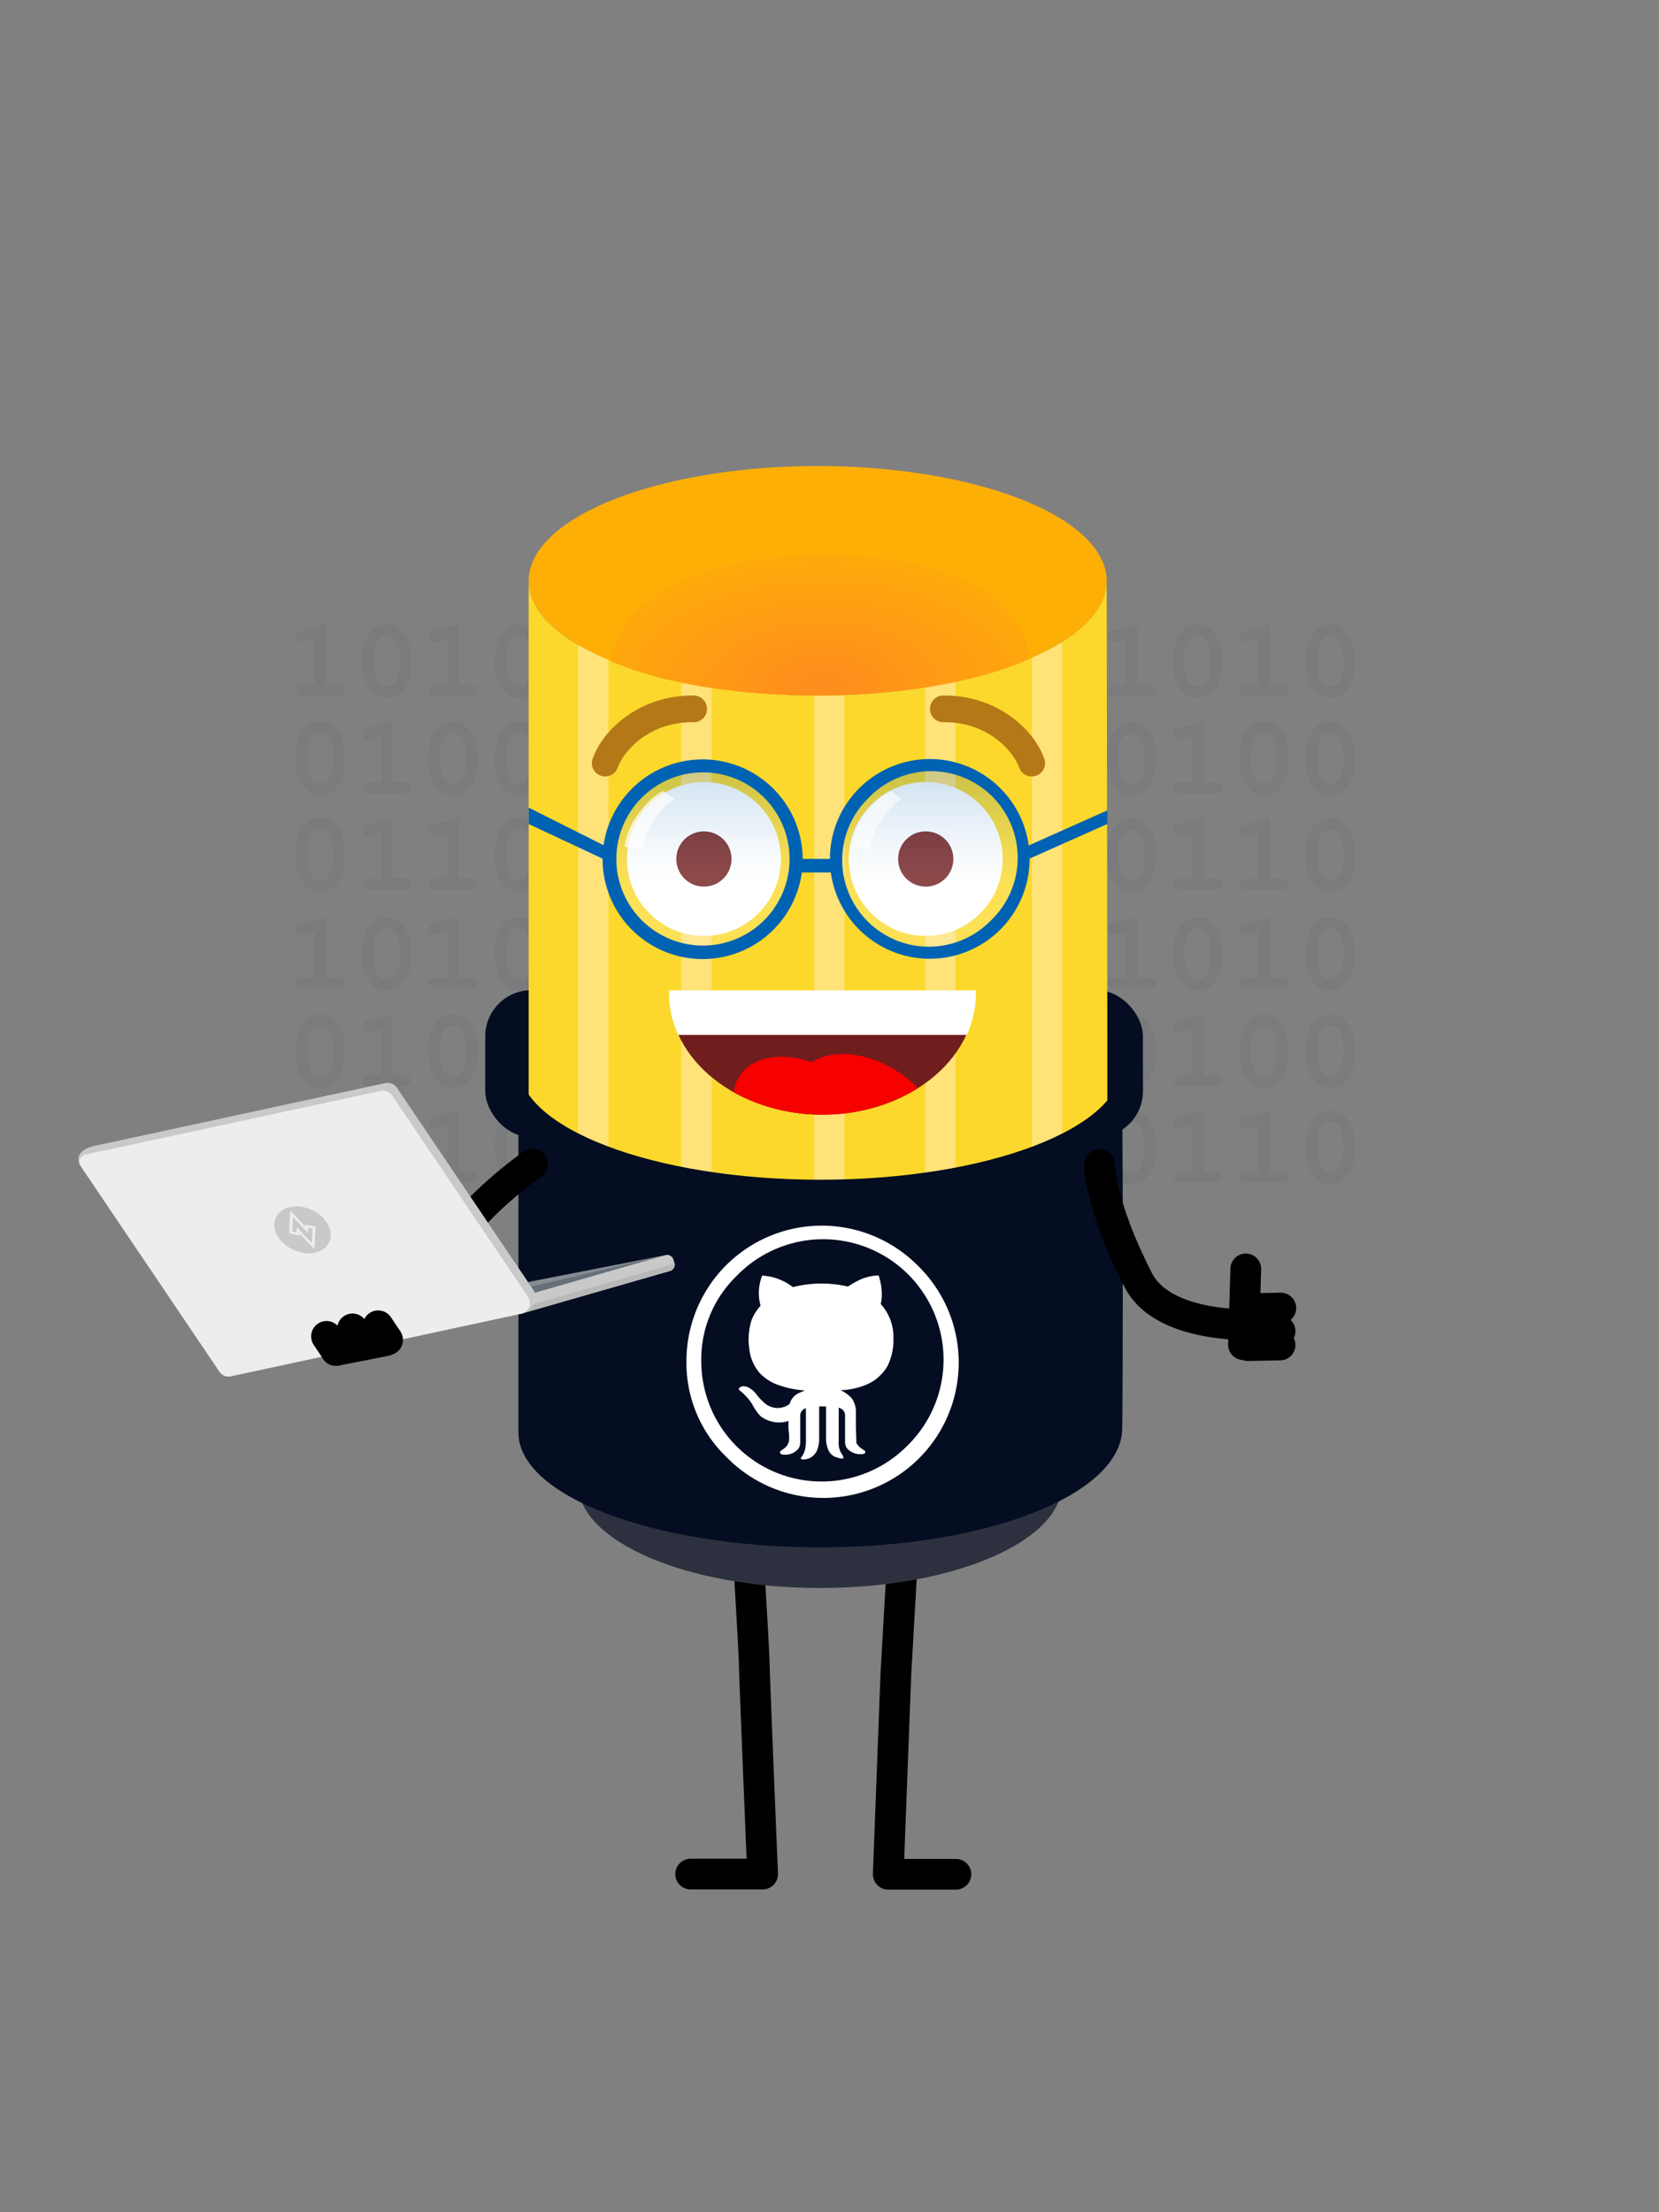 <svg id="Layer_1" data-name="Layer 1" xmlns="http://www.w3.org/2000/svg" xmlns:xlink="http://www.w3.org/1999/xlink" viewBox="0 0 432 576"><rect x="0" y="0" width="432" height="576" fill="#808080" stroke="none"/><defs><style>.cls-1{opacity:0.05;}.cls-2{fill:#040d21;}.cls-3{fill:none;stroke:#000;stroke-linecap:round;stroke-linejoin:round;stroke-width:8px;}.cls-4{fill:#2d313f;}.cls-5{fill:#feaf06;}.cls-6{fill:#fbd82b;}.cls-7{fill:#ffe278;}.cls-8{fill:#b57817;}.cls-9{fill:#701d1d;}.cls-10,.cls-15,.cls-16{fill:#fff;}.cls-11{fill:#f70000;}.cls-12,.cls-13{opacity:0.2;}.cls-12{fill:url(#linear-gradient);}.cls-13{fill:url(#linear-gradient-2);}.cls-14{fill:#0062b2;}.cls-15{opacity:0.6;}.cls-16{opacity:0.7;}.cls-17{fill:#f2f2f2;}.cls-18{fill:#c9c9c9;}.cls-19{fill:#677077;}.cls-20{fill:#b8b8b8;}.cls-21{fill:#858d92;}.cls-22{fill:#ccc;}.cls-23{fill:#ededed;}.cls-24{fill:#d9d9d9;}.cls-25{fill:#b4b4b4;}.cls-26{fill:url(#radial-gradient);}</style><linearGradient id="linear-gradient" x1="242.09" y1="247.84" x2="242.09" y2="199.01" gradientTransform="translate(38.92 -35.89) rotate(9.22)" gradientUnits="userSpaceOnUse"><stop offset="0.36" stop-color="#fff"/><stop offset="0.42" stop-color="#f5f9fc"/><stop offset="0.51" stop-color="#dae8f4"/><stop offset="0.62" stop-color="#aecde6"/><stop offset="0.76" stop-color="#70a7d4"/><stop offset="0.92" stop-color="#2378bd"/><stop offset="0.99" stop-color="#0062b2"/></linearGradient><linearGradient id="linear-gradient-2" x1="182.95" y1="247.84" x2="182.95" y2="199.01" gradientTransform="translate(354.71 -8.72) rotate(75.81)" xlink:href="#linear-gradient"/><radialGradient id="radial-gradient" cx="213.5" cy="178.36" r="39.38" gradientTransform="translate(-117.65 391.86) rotate(-90) scale(1 1.86)" gradientUnits="userSpaceOnUse"><stop offset="0" stop-color="#ff8c1f"/><stop offset="1" stop-color="#feaf06"/></radialGradient></defs><g class="cls-1"><path class="cls-2" d="M225.65,238.81v15.77h2.9a2.2,2.2,0,0,1,1.49.4,1.34,1.34,0,0,1,.44,1,1.35,1.35,0,0,1-.44,1,2.25,2.25,0,0,1-1.49.4h-8.69a2.25,2.25,0,0,1-1.49-.4,1.37,1.37,0,0,1-.44-1.05,1.33,1.33,0,0,1,.44-1,2.2,2.2,0,0,1,1.49-.4h2.91v-12l-2.58.68a4,4,0,0,1-.92.17,1.25,1.25,0,0,1-1-.44,1.5,1.5,0,0,1-.4-1.07,1.33,1.33,0,0,1,.29-.9,2.67,2.67,0,0,1,1.24-.59Z"/><path class="cls-2" d="M247.74,246.76v3.17a10,10,0,0,1-1.63,5.38,5.18,5.18,0,0,1-4.64,2.57,5.42,5.42,0,0,1-2.95-.77,7.17,7.17,0,0,1-2.27-2.82,9.26,9.26,0,0,1-1.08-4.36v-3.17a10,10,0,0,1,1.62-5.37,5.16,5.16,0,0,1,4.64-2.58,5.35,5.35,0,0,1,2.93.76,7.37,7.37,0,0,1,2.29,2.82A9.28,9.28,0,0,1,247.74,246.76Zm-2.9,0a6.63,6.63,0,0,0-1.31-4.1,2.49,2.49,0,0,0-2.09-1,2.61,2.61,0,0,0-2.14,1.07,6.37,6.37,0,0,0-1.25,4v3.17a6.54,6.54,0,0,0,1.33,4.1,2.44,2.44,0,0,0,2.09,1,2.57,2.57,0,0,0,2.12-1.07,6.37,6.37,0,0,0,1.25-4Z"/><path class="cls-2" d="M260.19,238.81v15.77h2.9a2.2,2.2,0,0,1,1.49.4,1.34,1.34,0,0,1,.44,1,1.35,1.35,0,0,1-.44,1,2.25,2.25,0,0,1-1.49.4H254.4a2.25,2.25,0,0,1-1.49-.4,1.37,1.37,0,0,1-.44-1.05,1.33,1.33,0,0,1,.44-1,2.2,2.2,0,0,1,1.49-.4h2.91v-12l-2.58.68a4,4,0,0,1-.92.17,1.25,1.25,0,0,1-.95-.44,1.5,1.5,0,0,1-.4-1.07,1.33,1.33,0,0,1,.29-.9,2.67,2.67,0,0,1,1.24-.59Z"/><path class="cls-2" d="M282.27,246.76v3.17a10,10,0,0,1-1.62,5.38,5.18,5.18,0,0,1-4.64,2.57,5.42,5.42,0,0,1-2.95-.77,7.17,7.17,0,0,1-2.27-2.82,9.26,9.26,0,0,1-1.08-4.36v-3.17a10,10,0,0,1,1.62-5.37,5.16,5.16,0,0,1,4.64-2.58,5.37,5.37,0,0,1,2.93.76,7.37,7.37,0,0,1,2.29,2.82A9.27,9.27,0,0,1,282.27,246.76Zm-2.89,0a6.69,6.69,0,0,0-1.31-4.1,2.49,2.49,0,0,0-2.09-1,2.61,2.61,0,0,0-2.14,1.07,6.37,6.37,0,0,0-1.25,4v3.17a6.6,6.6,0,0,0,1.32,4.1,2.47,2.47,0,0,0,2.1,1,2.57,2.57,0,0,0,2.12-1.07,6.37,6.37,0,0,0,1.25-4Z"/><path class="cls-2" d="M230.47,297.16v3.16a10,10,0,0,1-1.63,5.38,5.16,5.16,0,0,1-4.64,2.57,5.42,5.42,0,0,1-2.95-.76,7.14,7.14,0,0,1-2.27-2.83,9.23,9.23,0,0,1-1.08-4.36v-3.16a10,10,0,0,1,1.62-5.38,5.15,5.15,0,0,1,4.64-2.57,5.43,5.43,0,0,1,2.93.75,7.37,7.37,0,0,1,2.29,2.82A9.29,9.29,0,0,1,230.47,297.16Zm-2.9,0a6.61,6.61,0,0,0-1.31-4.1,2.46,2.46,0,0,0-2.09-1,2.6,2.6,0,0,0-2.14,1.06,6.39,6.39,0,0,0-1.25,4v3.16a6.54,6.54,0,0,0,1.33,4.1,2.44,2.44,0,0,0,2.09,1,2.55,2.55,0,0,0,2.12-1.07,6.35,6.35,0,0,0,1.25-4Z"/><path class="cls-2" d="M242.92,289.21V305h2.9a2.2,2.2,0,0,1,1.49.4,1.37,1.37,0,0,1,.44,1.05,1.34,1.34,0,0,1-.44,1,2.2,2.2,0,0,1-1.49.4h-8.69a2.2,2.2,0,0,1-1.49-.4,1.45,1.45,0,0,1,0-2.08,2.2,2.2,0,0,1,1.49-.4H240V293l-2.58.67a4,4,0,0,1-.92.17,1.25,1.25,0,0,1-.95-.44,1.49,1.49,0,0,1-.4-1.06,1.34,1.34,0,0,1,.29-.91,2.68,2.68,0,0,1,1.24-.58Z"/><path class="cls-2" d="M260.19,289.21V305h2.9a2.2,2.2,0,0,1,1.49.4,1.37,1.37,0,0,1,.44,1.05,1.34,1.34,0,0,1-.44,1,2.2,2.2,0,0,1-1.49.4H254.4a2.2,2.2,0,0,1-1.49-.4,1.45,1.45,0,0,1,0-2.08,2.2,2.2,0,0,1,1.49-.4h2.91V293l-2.58.67a4,4,0,0,1-.92.17,1.25,1.25,0,0,1-.95-.44,1.49,1.49,0,0,1-.4-1.06,1.34,1.34,0,0,1,.29-.91,2.68,2.68,0,0,1,1.24-.58Z"/><path class="cls-2" d="M282.27,297.16v3.16a9.94,9.94,0,0,1-1.62,5.38,5.16,5.16,0,0,1-4.64,2.57,5.42,5.42,0,0,1-2.95-.76,7.14,7.14,0,0,1-2.27-2.83,9.23,9.23,0,0,1-1.08-4.36v-3.16a10,10,0,0,1,1.62-5.38,5.15,5.15,0,0,1,4.64-2.57,5.45,5.45,0,0,1,2.93.75,7.37,7.37,0,0,1,2.29,2.82A9.28,9.28,0,0,1,282.27,297.16Zm-2.89,0a6.67,6.67,0,0,0-1.31-4.1,2.46,2.46,0,0,0-2.09-1,2.6,2.6,0,0,0-2.14,1.06,6.39,6.39,0,0,0-1.25,4v3.16a6.6,6.6,0,0,0,1.32,4.1,2.47,2.47,0,0,0,2.1,1,2.55,2.55,0,0,0,2.12-1.07,6.35,6.35,0,0,0,1.25-4Z"/><path class="cls-2" d="M230.47,272.1v3.16a10,10,0,0,1-1.63,5.38,5.16,5.16,0,0,1-4.64,2.57,5.42,5.42,0,0,1-2.95-.76,7.14,7.14,0,0,1-2.27-2.83,9.23,9.23,0,0,1-1.08-4.36V272.1a10,10,0,0,1,1.62-5.38,5.15,5.15,0,0,1,4.64-2.57,5.43,5.43,0,0,1,2.93.75,7.37,7.37,0,0,1,2.29,2.82A9.29,9.29,0,0,1,230.47,272.1Zm-2.9,0a6.61,6.61,0,0,0-1.31-4.1,2.46,2.46,0,0,0-2.09-1,2.6,2.6,0,0,0-2.14,1.06,6.39,6.39,0,0,0-1.25,4v3.16a6.54,6.54,0,0,0,1.33,4.1,2.44,2.44,0,0,0,2.09,1,2.55,2.55,0,0,0,2.12-1.07,6.35,6.35,0,0,0,1.25-4Z"/><path class="cls-2" d="M242.92,264.15v15.76h2.9a2.2,2.2,0,0,1,1.49.4,1.37,1.37,0,0,1,.44,1.05,1.34,1.34,0,0,1-.44,1,2.2,2.2,0,0,1-1.49.4h-8.69a2.2,2.2,0,0,1-1.49-.4,1.45,1.45,0,0,1,0-2.08,2.2,2.2,0,0,1,1.49-.4H240v-12l-2.58.67a4,4,0,0,1-.92.17,1.25,1.25,0,0,1-.95-.44,1.49,1.49,0,0,1-.4-1.06,1.34,1.34,0,0,1,.29-.91,2.68,2.68,0,0,1,1.24-.58Z"/><path class="cls-2" d="M265,272.1v3.16a9.87,9.87,0,0,1-1.63,5.38,5.16,5.16,0,0,1-4.64,2.57,5.42,5.42,0,0,1-3-.76,7.14,7.14,0,0,1-2.27-2.83,9.23,9.23,0,0,1-1.08-4.36V272.1a10,10,0,0,1,1.62-5.38,5.15,5.15,0,0,1,4.64-2.57,5.43,5.43,0,0,1,2.93.75,7.37,7.37,0,0,1,2.29,2.82A9.29,9.29,0,0,1,265,272.1Zm-2.9,0a6.61,6.61,0,0,0-1.31-4.1,2.46,2.46,0,0,0-2.09-1,2.6,2.6,0,0,0-2.14,1.06,6.39,6.39,0,0,0-1.25,4v3.16a6.54,6.54,0,0,0,1.33,4.1,2.44,2.44,0,0,0,2.09,1,2.55,2.55,0,0,0,2.12-1.07,6.35,6.35,0,0,0,1.25-4Z"/><path class="cls-2" d="M282.27,272.1v3.16a9.94,9.94,0,0,1-1.62,5.38,5.16,5.16,0,0,1-4.64,2.57,5.42,5.42,0,0,1-2.95-.76,7.14,7.14,0,0,1-2.27-2.83,9.23,9.23,0,0,1-1.08-4.36V272.1a10,10,0,0,1,1.62-5.38,5.15,5.15,0,0,1,4.64-2.57,5.45,5.45,0,0,1,2.93.75,7.37,7.37,0,0,1,2.29,2.82A9.28,9.28,0,0,1,282.27,272.1Zm-2.89,0a6.67,6.67,0,0,0-1.31-4.1,2.46,2.46,0,0,0-2.09-1,2.6,2.6,0,0,0-2.14,1.06,6.39,6.39,0,0,0-1.25,4v3.16a6.6,6.6,0,0,0,1.32,4.1,2.47,2.47,0,0,0,2.1,1,2.55,2.55,0,0,0,2.12-1.07,6.35,6.35,0,0,0,1.25-4Z"/><path class="cls-2" d="M296.06,238.81v15.77H299a2.17,2.17,0,0,1,1.48.4,1.31,1.31,0,0,1,.45,1,1.33,1.33,0,0,1-.45,1,2.22,2.22,0,0,1-1.48.4h-8.7a2.22,2.22,0,0,1-1.48-.4,1.34,1.34,0,0,1-.44-1.05,1.3,1.3,0,0,1,.44-1,2.17,2.17,0,0,1,1.48-.4h2.91v-12l-2.57.68a4,4,0,0,1-.93.17,1.27,1.27,0,0,1-.95-.44,1.54,1.54,0,0,1-.4-1.07,1.29,1.29,0,0,1,.3-.9,2.62,2.62,0,0,1,1.23-.59Z"/><path class="cls-2" d="M318.15,246.76v3.17a10,10,0,0,1-1.62,5.38,5.19,5.19,0,0,1-4.65,2.57,5.36,5.36,0,0,1-2.94-.77,7.27,7.27,0,0,1-2.28-2.82,9.37,9.37,0,0,1-1.07-4.36v-3.17a10,10,0,0,1,1.61-5.37,5.17,5.17,0,0,1,4.64-2.58,5.35,5.35,0,0,1,2.93.76,7.28,7.28,0,0,1,2.29,2.82A9.16,9.16,0,0,1,318.15,246.76Zm-2.89,0a6.69,6.69,0,0,0-1.31-4.1,2.51,2.51,0,0,0-2.09-1,2.58,2.58,0,0,0-2.14,1.07,6.37,6.37,0,0,0-1.25,4v3.17a6.6,6.6,0,0,0,1.32,4.1,2.45,2.45,0,0,0,2.09,1,2.59,2.59,0,0,0,2.13-1.07,6.37,6.37,0,0,0,1.25-4Z"/><path class="cls-2" d="M330.6,238.81v15.77h2.91a2.17,2.17,0,0,1,1.48.4,1.31,1.31,0,0,1,.45,1,1.33,1.33,0,0,1-.45,1,2.22,2.22,0,0,1-1.48.4h-8.7a2.22,2.22,0,0,1-1.48-.4,1.34,1.34,0,0,1-.44-1.05,1.3,1.3,0,0,1,.44-1,2.17,2.17,0,0,1,1.48-.4h2.91v-12l-2.57.68a4,4,0,0,1-.93.17,1.27,1.27,0,0,1-1-.44,1.54,1.54,0,0,1-.4-1.07,1.29,1.29,0,0,1,.3-.9,2.62,2.62,0,0,1,1.23-.59Z"/><path class="cls-2" d="M352.69,246.76v3.17a10,10,0,0,1-1.62,5.38,5.2,5.2,0,0,1-4.65,2.57,5.36,5.36,0,0,1-2.94-.77,7.27,7.27,0,0,1-2.28-2.82,9.37,9.37,0,0,1-1.07-4.36v-3.17a10,10,0,0,1,1.61-5.37,5.17,5.17,0,0,1,4.64-2.58,5.35,5.35,0,0,1,2.93.76,7.37,7.37,0,0,1,2.29,2.82A9.16,9.16,0,0,1,352.69,246.76Zm-2.89,0a6.69,6.69,0,0,0-1.31-4.1,2.52,2.52,0,0,0-2.1-1,2.58,2.58,0,0,0-2.13,1.07,6.37,6.37,0,0,0-1.25,4v3.17a6.6,6.6,0,0,0,1.32,4.1,2.45,2.45,0,0,0,2.09,1,2.57,2.57,0,0,0,2.12-1.07,6.31,6.31,0,0,0,1.26-4Z"/><path class="cls-2" d="M300.88,297.16v3.16a9.94,9.94,0,0,1-1.62,5.38,5.17,5.17,0,0,1-4.65,2.57,5.36,5.36,0,0,1-2.94-.76,7.24,7.24,0,0,1-2.28-2.83,9.34,9.34,0,0,1-1.07-4.36v-3.16a10,10,0,0,1,1.61-5.38,5.16,5.16,0,0,1,4.64-2.57,5.43,5.43,0,0,1,2.93.75,7.28,7.28,0,0,1,2.29,2.82A9.17,9.17,0,0,1,300.88,297.16Zm-2.89,0a6.67,6.67,0,0,0-1.31-4.1,2.49,2.49,0,0,0-2.09-1,2.58,2.58,0,0,0-2.14,1.06,6.39,6.39,0,0,0-1.25,4v3.16a6.6,6.6,0,0,0,1.32,4.1,2.45,2.45,0,0,0,2.09,1,2.57,2.57,0,0,0,2.13-1.07,6.35,6.35,0,0,0,1.25-4Z"/><path class="cls-2" d="M313.33,289.21V305h2.91a2.17,2.17,0,0,1,1.48.4,1.35,1.35,0,0,1,.45,1.05,1.32,1.32,0,0,1-.45,1,2.17,2.17,0,0,1-1.48.4h-8.7a2.17,2.17,0,0,1-1.48-.4,1.33,1.33,0,0,1-.44-1.05,1.31,1.31,0,0,1,.44-1,2.17,2.17,0,0,1,1.48-.4h2.91V293l-2.57.67a4,4,0,0,1-.93.17,1.27,1.27,0,0,1-.95-.44,1.53,1.53,0,0,1-.4-1.06,1.3,1.3,0,0,1,.3-.91,2.63,2.63,0,0,1,1.23-.58Z"/><path class="cls-2" d="M330.6,289.21V305h2.91a2.17,2.17,0,0,1,1.48.4,1.35,1.35,0,0,1,.45,1.05,1.32,1.32,0,0,1-.45,1,2.17,2.17,0,0,1-1.48.4h-8.7a2.17,2.17,0,0,1-1.48-.4,1.33,1.33,0,0,1-.44-1.05,1.31,1.31,0,0,1,.44-1,2.17,2.17,0,0,1,1.48-.4h2.91V293l-2.57.67a4,4,0,0,1-.93.17,1.27,1.27,0,0,1-1-.44,1.53,1.53,0,0,1-.4-1.06,1.3,1.3,0,0,1,.3-.91,2.63,2.63,0,0,1,1.23-.58Z"/><path class="cls-2" d="M352.69,297.16v3.16a9.94,9.94,0,0,1-1.62,5.38,5.18,5.18,0,0,1-4.65,2.57,5.36,5.36,0,0,1-2.94-.76,7.24,7.24,0,0,1-2.28-2.83,9.34,9.34,0,0,1-1.07-4.36v-3.16a10,10,0,0,1,1.61-5.38,5.16,5.16,0,0,1,4.64-2.57,5.43,5.43,0,0,1,2.93.75,7.37,7.37,0,0,1,2.29,2.82A9.17,9.17,0,0,1,352.69,297.16Zm-2.89,0a6.67,6.67,0,0,0-1.31-4.1,2.49,2.49,0,0,0-2.1-1,2.57,2.57,0,0,0-2.13,1.06,6.39,6.39,0,0,0-1.25,4v3.16a6.6,6.6,0,0,0,1.32,4.1,2.45,2.45,0,0,0,2.09,1,2.55,2.55,0,0,0,2.12-1.07,6.29,6.29,0,0,0,1.26-4Z"/><path class="cls-2" d="M300.88,272.1v3.16a9.94,9.94,0,0,1-1.62,5.38,5.17,5.17,0,0,1-4.65,2.57,5.36,5.36,0,0,1-2.94-.76,7.24,7.24,0,0,1-2.28-2.83,9.34,9.34,0,0,1-1.07-4.36V272.1a10.06,10.06,0,0,1,1.61-5.38,5.16,5.16,0,0,1,4.64-2.57,5.43,5.43,0,0,1,2.93.75,7.28,7.28,0,0,1,2.29,2.82A9.17,9.17,0,0,1,300.88,272.1Zm-2.89,0a6.67,6.67,0,0,0-1.31-4.1,2.49,2.49,0,0,0-2.09-1,2.58,2.58,0,0,0-2.14,1.06,6.39,6.39,0,0,0-1.25,4v3.16a6.6,6.6,0,0,0,1.32,4.1,2.45,2.45,0,0,0,2.09,1,2.57,2.57,0,0,0,2.13-1.07,6.35,6.35,0,0,0,1.25-4Z"/><path class="cls-2" d="M313.33,264.15v15.76h2.91a2.17,2.17,0,0,1,1.48.4,1.35,1.35,0,0,1,.45,1.05,1.32,1.32,0,0,1-.45,1,2.17,2.17,0,0,1-1.48.4h-8.7a2.17,2.17,0,0,1-1.48-.4,1.33,1.33,0,0,1-.44-1.05,1.31,1.31,0,0,1,.44-1,2.17,2.17,0,0,1,1.48-.4h2.91v-12l-2.57.67a4,4,0,0,1-.93.17,1.27,1.27,0,0,1-.95-.44,1.53,1.53,0,0,1-.4-1.06,1.3,1.3,0,0,1,.3-.91,2.63,2.63,0,0,1,1.23-.58Z"/><path class="cls-2" d="M335.42,272.1v3.16a9.94,9.94,0,0,1-1.62,5.38,5.17,5.17,0,0,1-4.65,2.57,5.36,5.36,0,0,1-2.94-.76,7.24,7.24,0,0,1-2.28-2.83,9.34,9.34,0,0,1-1.07-4.36V272.1a10.06,10.06,0,0,1,1.61-5.38,5.16,5.16,0,0,1,4.64-2.57,5.43,5.43,0,0,1,2.93.75,7.28,7.28,0,0,1,2.29,2.82A9.17,9.17,0,0,1,335.42,272.1Zm-2.89,0a6.67,6.67,0,0,0-1.31-4.1,2.48,2.48,0,0,0-2.09-1,2.58,2.58,0,0,0-2.14,1.06,6.39,6.39,0,0,0-1.25,4v3.16a6.6,6.6,0,0,0,1.32,4.1,2.45,2.45,0,0,0,2.09,1,2.57,2.57,0,0,0,2.13-1.07,6.35,6.35,0,0,0,1.25-4Z"/><path class="cls-2" d="M352.69,272.1v3.16a9.94,9.94,0,0,1-1.62,5.38,5.18,5.18,0,0,1-4.65,2.57,5.36,5.36,0,0,1-2.94-.76,7.24,7.24,0,0,1-2.28-2.83,9.34,9.34,0,0,1-1.07-4.36V272.1a10.06,10.06,0,0,1,1.61-5.38,5.16,5.16,0,0,1,4.64-2.57,5.43,5.43,0,0,1,2.93.75,7.37,7.37,0,0,1,2.29,2.82A9.17,9.17,0,0,1,352.69,272.1Zm-2.89,0a6.67,6.67,0,0,0-1.31-4.1,2.49,2.49,0,0,0-2.1-1,2.57,2.57,0,0,0-2.13,1.06,6.39,6.39,0,0,0-1.25,4v3.16a6.6,6.6,0,0,0,1.32,4.1,2.45,2.45,0,0,0,2.09,1,2.55,2.55,0,0,0,2.12-1.07,6.29,6.29,0,0,0,1.26-4Z"/><path class="cls-2" d="M225.66,162.6v15.77h2.91a2.17,2.17,0,0,1,1.48.4,1.34,1.34,0,0,1,.44,1,1.31,1.31,0,0,1-.44,1,2.17,2.17,0,0,1-1.48.4h-8.7a2.17,2.17,0,0,1-1.48-.4,1.34,1.34,0,0,1-.44-1,1.31,1.31,0,0,1,.44-1,2.17,2.17,0,0,1,1.48-.4h2.91v-12l-2.57.67a4,4,0,0,1-.93.17,1.25,1.25,0,0,1-.95-.44,1.49,1.49,0,0,1-.4-1.06,1.3,1.3,0,0,1,.3-.91,2.62,2.62,0,0,1,1.23-.59Z"/><path class="cls-2" d="M247.75,170.56v3.16a9.94,9.94,0,0,1-1.62,5.38,5.2,5.2,0,0,1-4.65,2.57,5.36,5.36,0,0,1-2.94-.76,7.31,7.31,0,0,1-2.28-2.83,9.37,9.37,0,0,1-1.07-4.36v-3.16a10,10,0,0,1,1.61-5.38,5.17,5.17,0,0,1,4.64-2.58,5.43,5.43,0,0,1,2.93.76,7.37,7.37,0,0,1,2.29,2.82A9.17,9.17,0,0,1,247.75,170.56Zm-2.89,0a6.7,6.7,0,0,0-1.31-4.11,2.52,2.52,0,0,0-2.1-1,2.58,2.58,0,0,0-2.13,1.07,6.38,6.38,0,0,0-1.25,4v3.16a6.6,6.6,0,0,0,1.32,4.1,2.45,2.45,0,0,0,2.09,1,2.55,2.55,0,0,0,2.12-1.07,6.29,6.29,0,0,0,1.26-4Z"/><path class="cls-2" d="M260.2,162.6v15.77h2.91a2.17,2.17,0,0,1,1.48.4,1.34,1.34,0,0,1,.44,1,1.31,1.31,0,0,1-.44,1,2.17,2.17,0,0,1-1.48.4h-8.7a2.17,2.17,0,0,1-1.48-.4,1.34,1.34,0,0,1-.44-1,1.31,1.31,0,0,1,.44-1,2.17,2.17,0,0,1,1.48-.4h2.91v-12l-2.57.67a4,4,0,0,1-.93.17,1.25,1.25,0,0,1-.95-.44,1.49,1.49,0,0,1-.4-1.06,1.3,1.3,0,0,1,.3-.91,2.62,2.62,0,0,1,1.23-.59Z"/><path class="cls-2" d="M282.29,170.56v3.16a9.94,9.94,0,0,1-1.62,5.38,5.2,5.2,0,0,1-4.65,2.57,5.36,5.36,0,0,1-2.94-.76,7.31,7.31,0,0,1-2.28-2.83,9.25,9.25,0,0,1-1.07-4.36v-3.16a10,10,0,0,1,1.61-5.38A5.17,5.17,0,0,1,276,162.6a5.43,5.43,0,0,1,2.93.76,7.37,7.37,0,0,1,2.29,2.82A9.17,9.17,0,0,1,282.29,170.56Zm-2.9,0a6.69,6.69,0,0,0-1.3-4.11,2.52,2.52,0,0,0-2.1-1,2.58,2.58,0,0,0-2.13,1.07,6.32,6.32,0,0,0-1.25,4v3.16a6.6,6.6,0,0,0,1.32,4.1,2.44,2.44,0,0,0,2.09,1,2.55,2.55,0,0,0,2.12-1.07,6.29,6.29,0,0,0,1.25-4Z"/><path class="cls-2" d="M230.48,221v3.16a9.91,9.91,0,0,1-1.62,5.38,5.19,5.19,0,0,1-4.65,2.58,5.36,5.36,0,0,1-2.94-.77,7.24,7.24,0,0,1-2.28-2.83,9.34,9.34,0,0,1-1.07-4.36V221a10,10,0,0,1,1.61-5.37,5.17,5.17,0,0,1,4.64-2.58,5.35,5.35,0,0,1,2.93.76,7.25,7.25,0,0,1,2.29,2.81A9.2,9.2,0,0,1,230.48,221Zm-2.89,0a6.69,6.69,0,0,0-1.31-4.1,2.49,2.49,0,0,0-2.1-1,2.55,2.55,0,0,0-2.13,1.07,6.35,6.35,0,0,0-1.25,4v3.16a6.58,6.58,0,0,0,1.32,4.1,2.46,2.46,0,0,0,2.09,1,2.57,2.57,0,0,0,2.12-1.07,6.32,6.32,0,0,0,1.26-4Z"/><path class="cls-2" d="M242.93,213v15.76h2.91a2.22,2.22,0,0,1,1.48.4,1.34,1.34,0,0,1,.44,1.05,1.3,1.3,0,0,1-.44,1,2.17,2.17,0,0,1-1.48.4h-8.7a2.17,2.17,0,0,1-1.48-.4,1.3,1.3,0,0,1-.44-1,1.32,1.32,0,0,1,.44-1,2.22,2.22,0,0,1,1.48-.4h2.91v-12l-2.57.67a3.54,3.54,0,0,1-.93.17,1.24,1.24,0,0,1-1-.43,1.51,1.51,0,0,1-.4-1.07,1.3,1.3,0,0,1,.3-.91,2.63,2.63,0,0,1,1.23-.58Z"/><path class="cls-2" d="M260.2,213v15.76h2.91a2.22,2.22,0,0,1,1.48.4,1.34,1.34,0,0,1,.44,1.05,1.3,1.3,0,0,1-.44,1,2.17,2.17,0,0,1-1.48.4h-8.7a2.17,2.17,0,0,1-1.48-.4,1.3,1.3,0,0,1-.44-1,1.32,1.32,0,0,1,.44-1,2.22,2.22,0,0,1,1.48-.4h2.91v-12l-2.57.67a3.54,3.54,0,0,1-.93.17,1.24,1.24,0,0,1-.95-.43,1.51,1.51,0,0,1-.4-1.07,1.3,1.3,0,0,1,.3-.91,2.63,2.63,0,0,1,1.23-.58Z"/><path class="cls-2" d="M282.29,221v3.16a9.91,9.91,0,0,1-1.62,5.38,5.19,5.19,0,0,1-4.65,2.58,5.36,5.36,0,0,1-2.94-.77,7.24,7.24,0,0,1-2.28-2.83,9.22,9.22,0,0,1-1.07-4.36V221a9.92,9.92,0,0,1,1.61-5.37A5.17,5.17,0,0,1,276,213a5.35,5.35,0,0,1,2.93.76,7.25,7.25,0,0,1,2.29,2.81A9.2,9.2,0,0,1,282.29,221Zm-2.9,0a6.69,6.69,0,0,0-1.3-4.1,2.49,2.49,0,0,0-2.1-1,2.55,2.55,0,0,0-2.13,1.07,6.29,6.29,0,0,0-1.25,4v3.16a6.58,6.58,0,0,0,1.32,4.1,2.45,2.45,0,0,0,2.09,1,2.57,2.57,0,0,0,2.12-1.07,6.32,6.32,0,0,0,1.25-4Z"/><path class="cls-2" d="M230.48,195.89v3.16a9.91,9.91,0,0,1-1.62,5.38,5.19,5.19,0,0,1-4.65,2.58,5.36,5.36,0,0,1-2.94-.77,7.27,7.27,0,0,1-2.28-2.82,9.41,9.41,0,0,1-1.07-4.37v-3.16a10,10,0,0,1,1.61-5.37,5.17,5.17,0,0,1,4.64-2.58,5.35,5.35,0,0,1,2.93.76,7.25,7.25,0,0,1,2.29,2.81A9.2,9.2,0,0,1,230.48,195.89Zm-2.89,0a6.69,6.69,0,0,0-1.31-4.1,2.49,2.49,0,0,0-2.1-1,2.55,2.55,0,0,0-2.13,1.07,6.35,6.35,0,0,0-1.25,4v3.16a6.63,6.63,0,0,0,1.32,4.11,2.48,2.48,0,0,0,2.09,1,2.57,2.57,0,0,0,2.12-1.07,6.32,6.32,0,0,0,1.26-4Z"/><path class="cls-2" d="M242.93,187.94V203.7h2.91a2.22,2.22,0,0,1,1.48.4,1.34,1.34,0,0,1,.44,1.05,1.3,1.3,0,0,1-.44,1,2.17,2.17,0,0,1-1.48.4h-8.7a2.17,2.17,0,0,1-1.48-.4,1.3,1.3,0,0,1-.44-1,1.33,1.33,0,0,1,.44-1,2.22,2.22,0,0,1,1.48-.4h2.91v-12l-2.57.67a3.54,3.54,0,0,1-.93.17,1.24,1.24,0,0,1-1-.43,1.51,1.51,0,0,1-.4-1.07,1.3,1.3,0,0,1,.3-.91,2.63,2.63,0,0,1,1.23-.58Z"/><path class="cls-2" d="M265,195.89v3.16a9.91,9.91,0,0,1-1.62,5.38,5.19,5.19,0,0,1-4.65,2.58,5.36,5.36,0,0,1-2.94-.77,7.27,7.27,0,0,1-2.28-2.82,9.41,9.41,0,0,1-1.07-4.37v-3.16a10,10,0,0,1,1.61-5.37,5.17,5.17,0,0,1,4.64-2.58,5.35,5.35,0,0,1,2.93.76,7.25,7.25,0,0,1,2.29,2.81A9.2,9.2,0,0,1,265,195.89Zm-2.89,0a6.69,6.69,0,0,0-1.31-4.1,2.49,2.49,0,0,0-2.1-1,2.55,2.55,0,0,0-2.13,1.07,6.35,6.35,0,0,0-1.25,4v3.16a6.63,6.63,0,0,0,1.32,4.11,2.48,2.48,0,0,0,2.09,1,2.57,2.57,0,0,0,2.12-1.07,6.32,6.32,0,0,0,1.26-4Z"/><path class="cls-2" d="M282.29,195.89v3.16a9.91,9.91,0,0,1-1.62,5.38A5.19,5.19,0,0,1,276,207a5.36,5.36,0,0,1-2.94-.77,7.27,7.27,0,0,1-2.28-2.82,9.29,9.29,0,0,1-1.07-4.37v-3.16a9.92,9.92,0,0,1,1.61-5.37,5.17,5.17,0,0,1,4.64-2.58,5.35,5.35,0,0,1,2.93.76,7.25,7.25,0,0,1,2.29,2.81A9.2,9.2,0,0,1,282.29,195.89Zm-2.9,0a6.69,6.69,0,0,0-1.3-4.1,2.49,2.49,0,0,0-2.1-1,2.55,2.55,0,0,0-2.13,1.07,6.29,6.29,0,0,0-1.25,4v3.16a6.63,6.63,0,0,0,1.32,4.11,2.46,2.46,0,0,0,2.09,1,2.57,2.57,0,0,0,2.12-1.07,6.32,6.32,0,0,0,1.25-4Z"/><path class="cls-2" d="M296.07,162.6v15.77H299a2.2,2.2,0,0,1,1.49.4,1.37,1.37,0,0,1,.44,1,1.34,1.34,0,0,1-.44,1,2.2,2.2,0,0,1-1.49.4h-8.69a2.2,2.2,0,0,1-1.49-.4,1.37,1.37,0,0,1-.44-1,1.34,1.34,0,0,1,.44-1,2.2,2.2,0,0,1,1.49-.4h2.9v-12l-2.57.67a4,4,0,0,1-.92.17,1.24,1.24,0,0,1-.95-.44,1.49,1.49,0,0,1-.4-1.06,1.34,1.34,0,0,1,.29-.91,2.67,2.67,0,0,1,1.24-.59Z"/><path class="cls-2" d="M318.16,170.56v3.16a9.94,9.94,0,0,1-1.62,5.38,5.18,5.18,0,0,1-4.64,2.57,5.39,5.39,0,0,1-2.95-.76,7.21,7.21,0,0,1-2.27-2.83,9.26,9.26,0,0,1-1.08-4.36v-3.16a10,10,0,0,1,1.62-5.38,5.16,5.16,0,0,1,4.64-2.58,5.46,5.46,0,0,1,2.93.76,7.37,7.37,0,0,1,2.29,2.82A9.28,9.28,0,0,1,318.16,170.56Zm-2.89,0a6.7,6.7,0,0,0-1.31-4.11,2.49,2.49,0,0,0-2.09-1,2.61,2.61,0,0,0-2.14,1.07,6.38,6.38,0,0,0-1.25,4v3.16a6.6,6.6,0,0,0,1.32,4.1,2.47,2.47,0,0,0,2.1,1,2.55,2.55,0,0,0,2.12-1.07,6.35,6.35,0,0,0,1.25-4Z"/><path class="cls-2" d="M330.61,162.6v15.77h2.91a2.2,2.2,0,0,1,1.49.4,1.37,1.37,0,0,1,.44,1,1.34,1.34,0,0,1-.44,1,2.2,2.2,0,0,1-1.49.4h-8.69a2.2,2.2,0,0,1-1.49-.4,1.37,1.37,0,0,1-.44-1,1.34,1.34,0,0,1,.44-1,2.2,2.2,0,0,1,1.49-.4h2.9v-12l-2.57.67a4,4,0,0,1-.92.17,1.24,1.24,0,0,1-.95-.44,1.49,1.49,0,0,1-.4-1.06,1.34,1.34,0,0,1,.29-.91,2.67,2.67,0,0,1,1.24-.59Z"/><path class="cls-2" d="M352.7,170.56v3.16a9.94,9.94,0,0,1-1.62,5.38,5.18,5.18,0,0,1-4.64,2.57,5.39,5.39,0,0,1-2.95-.76,7.21,7.21,0,0,1-2.27-2.83,9.26,9.26,0,0,1-1.08-4.36v-3.16a10,10,0,0,1,1.62-5.38,5.15,5.15,0,0,1,4.63-2.58,5.41,5.41,0,0,1,2.93.76,7.38,7.38,0,0,1,2.3,2.82A9.28,9.28,0,0,1,352.7,170.56Zm-2.89,0a6.7,6.7,0,0,0-1.31-4.11,2.49,2.49,0,0,0-2.09-1,2.6,2.6,0,0,0-2.14,1.07,6.38,6.38,0,0,0-1.25,4v3.16a6.6,6.6,0,0,0,1.32,4.1,2.47,2.47,0,0,0,2.1,1,2.55,2.55,0,0,0,2.12-1.07,6.35,6.35,0,0,0,1.25-4Z"/><path class="cls-2" d="M300.89,221v3.16a9.91,9.91,0,0,1-1.62,5.38,5.17,5.17,0,0,1-4.64,2.58,5.4,5.4,0,0,1-2.95-.77,7.14,7.14,0,0,1-2.27-2.83,9.23,9.23,0,0,1-1.08-4.36V221a9.93,9.93,0,0,1,1.62-5.37,5.16,5.16,0,0,1,4.64-2.58,5.37,5.37,0,0,1,2.93.76,7.25,7.25,0,0,1,2.29,2.81A9.31,9.31,0,0,1,300.89,221ZM298,221a6.69,6.69,0,0,0-1.31-4.1,2.46,2.46,0,0,0-2.09-1,2.58,2.58,0,0,0-2.14,1.07,6.35,6.35,0,0,0-1.25,4v3.16a6.58,6.58,0,0,0,1.32,4.1,2.48,2.48,0,0,0,2.1,1,2.57,2.57,0,0,0,2.12-1.07,6.38,6.38,0,0,0,1.25-4Z"/><path class="cls-2" d="M313.34,213v15.76h2.91a2.25,2.25,0,0,1,1.49.4,1.37,1.37,0,0,1,.44,1.05,1.33,1.33,0,0,1-.44,1,2.2,2.2,0,0,1-1.49.4h-8.69a2.2,2.2,0,0,1-1.49-.4,1.34,1.34,0,0,1-.44-1,1.35,1.35,0,0,1,.44-1,2.25,2.25,0,0,1,1.49-.4h2.9v-12l-2.57.67a3.55,3.55,0,0,1-.92.17,1.23,1.23,0,0,1-1-.43,1.51,1.51,0,0,1-.4-1.07,1.34,1.34,0,0,1,.29-.91,2.68,2.68,0,0,1,1.24-.58Z"/><path class="cls-2" d="M330.61,213v15.76h2.91a2.25,2.25,0,0,1,1.49.4,1.37,1.37,0,0,1,.44,1.05,1.33,1.33,0,0,1-.44,1,2.2,2.2,0,0,1-1.49.4h-8.69a2.2,2.2,0,0,1-1.49-.4,1.34,1.34,0,0,1-.44-1,1.35,1.35,0,0,1,.44-1,2.25,2.25,0,0,1,1.49-.4h2.9v-12l-2.57.67a3.55,3.55,0,0,1-.92.17,1.23,1.23,0,0,1-.95-.43,1.51,1.51,0,0,1-.4-1.07,1.34,1.34,0,0,1,.29-.91,2.68,2.68,0,0,1,1.24-.58Z"/><path class="cls-2" d="M352.7,221v3.16a9.91,9.91,0,0,1-1.62,5.38,5.17,5.17,0,0,1-4.64,2.58,5.4,5.4,0,0,1-2.95-.77,7.14,7.14,0,0,1-2.27-2.83,9.23,9.23,0,0,1-1.08-4.36V221a9.93,9.93,0,0,1,1.62-5.37,5.15,5.15,0,0,1,4.63-2.58,5.32,5.32,0,0,1,2.93.76,7.26,7.26,0,0,1,2.3,2.81A9.31,9.31,0,0,1,352.7,221Zm-2.89,0a6.69,6.69,0,0,0-1.31-4.1,2.46,2.46,0,0,0-2.09-1,2.57,2.57,0,0,0-2.14,1.07,6.35,6.35,0,0,0-1.25,4v3.16a6.58,6.58,0,0,0,1.32,4.1,2.48,2.48,0,0,0,2.1,1,2.57,2.57,0,0,0,2.12-1.07,6.38,6.38,0,0,0,1.25-4Z"/><path class="cls-2" d="M300.89,195.89v3.16a9.91,9.91,0,0,1-1.62,5.38,5.17,5.17,0,0,1-4.64,2.58,5.4,5.4,0,0,1-2.95-.77,7.17,7.17,0,0,1-2.27-2.82,9.3,9.3,0,0,1-1.08-4.37v-3.16a9.93,9.93,0,0,1,1.62-5.37,5.16,5.16,0,0,1,4.64-2.58,5.37,5.37,0,0,1,2.93.76,7.25,7.25,0,0,1,2.29,2.81A9.31,9.31,0,0,1,300.89,195.89Zm-2.89,0a6.69,6.69,0,0,0-1.31-4.1,2.46,2.46,0,0,0-2.09-1,2.58,2.58,0,0,0-2.14,1.07,6.35,6.35,0,0,0-1.25,4v3.16a6.63,6.63,0,0,0,1.32,4.11,2.49,2.49,0,0,0,2.1,1,2.57,2.57,0,0,0,2.12-1.07,6.38,6.38,0,0,0,1.25-4Z"/><path class="cls-2" d="M313.34,187.94V203.7h2.91a2.25,2.25,0,0,1,1.49.4,1.37,1.37,0,0,1,.44,1.05,1.33,1.33,0,0,1-.44,1,2.2,2.2,0,0,1-1.49.4h-8.69a2.2,2.2,0,0,1-1.49-.4,1.34,1.34,0,0,1-.44-1,1.37,1.37,0,0,1,.44-1,2.25,2.25,0,0,1,1.49-.4h2.9v-12l-2.57.67a3.55,3.55,0,0,1-.92.17,1.23,1.23,0,0,1-1-.43,1.51,1.51,0,0,1-.4-1.07,1.34,1.34,0,0,1,.29-.91,2.68,2.68,0,0,1,1.24-.58Z"/><path class="cls-2" d="M335.43,195.89v3.16a9.91,9.91,0,0,1-1.62,5.38,5.17,5.17,0,0,1-4.64,2.58,5.42,5.42,0,0,1-2.95-.77,7.17,7.17,0,0,1-2.27-2.82,9.3,9.3,0,0,1-1.08-4.37v-3.16a9.93,9.93,0,0,1,1.62-5.37,5.16,5.16,0,0,1,4.64-2.58,5.37,5.37,0,0,1,2.93.76,7.25,7.25,0,0,1,2.29,2.81A9.31,9.31,0,0,1,335.43,195.89Zm-2.89,0a6.69,6.69,0,0,0-1.31-4.1,2.46,2.46,0,0,0-2.09-1,2.58,2.58,0,0,0-2.14,1.07,6.35,6.35,0,0,0-1.25,4v3.16a6.63,6.63,0,0,0,1.32,4.11,2.49,2.49,0,0,0,2.1,1,2.57,2.57,0,0,0,2.12-1.07,6.38,6.38,0,0,0,1.25-4Z"/><path class="cls-2" d="M352.7,195.89v3.16a9.91,9.91,0,0,1-1.62,5.38,5.17,5.17,0,0,1-4.64,2.58,5.4,5.4,0,0,1-2.95-.77,7.17,7.17,0,0,1-2.27-2.82,9.3,9.3,0,0,1-1.08-4.37v-3.16a9.93,9.93,0,0,1,1.62-5.37,5.15,5.15,0,0,1,4.63-2.58,5.32,5.32,0,0,1,2.93.76,7.26,7.26,0,0,1,2.3,2.81A9.31,9.31,0,0,1,352.7,195.89Zm-2.89,0a6.69,6.69,0,0,0-1.31-4.1,2.46,2.46,0,0,0-2.09-1,2.57,2.57,0,0,0-2.14,1.07,6.35,6.35,0,0,0-1.25,4v3.16a6.63,6.63,0,0,0,1.32,4.11,2.49,2.49,0,0,0,2.1,1,2.57,2.57,0,0,0,2.12-1.07,6.38,6.38,0,0,0,1.25-4Z"/><path class="cls-2" d="M84.87,238.81v15.77h2.91a2.17,2.17,0,0,1,1.48.4,1.3,1.3,0,0,1,.44,1,1.32,1.32,0,0,1-.44,1,2.22,2.22,0,0,1-1.48.4h-8.7a2.22,2.22,0,0,1-1.48-.4,1.35,1.35,0,0,1-.45-1.05,1.31,1.31,0,0,1,.45-1,2.17,2.17,0,0,1,1.48-.4H82v-12l-2.57.68a4.11,4.11,0,0,1-.93.17,1.25,1.25,0,0,1-.95-.44,1.5,1.5,0,0,1-.4-1.07,1.33,1.33,0,0,1,.29-.9,2.67,2.67,0,0,1,1.24-.59Z"/><path class="cls-2" d="M107,246.76v3.17a10,10,0,0,1-1.62,5.38,5.2,5.2,0,0,1-4.65,2.57,5.36,5.36,0,0,1-2.94-.77,7.27,7.27,0,0,1-2.28-2.82,9.25,9.25,0,0,1-1.07-4.36v-3.17A9.94,9.94,0,0,1,96,241.39a5.17,5.17,0,0,1,4.64-2.58,5.35,5.35,0,0,1,2.93.76,7.37,7.37,0,0,1,2.29,2.82A9.16,9.16,0,0,1,107,246.76Zm-2.9,0a6.69,6.69,0,0,0-1.3-4.1,2.52,2.52,0,0,0-2.1-1,2.58,2.58,0,0,0-2.13,1.07,6.31,6.31,0,0,0-1.25,4v3.17A6.6,6.6,0,0,0,98.6,254a2.45,2.45,0,0,0,2.09,1,2.57,2.57,0,0,0,2.12-1.07,6.31,6.31,0,0,0,1.25-4Z"/><path class="cls-2" d="M119.41,238.81v15.77h2.91a2.17,2.17,0,0,1,1.48.4,1.3,1.3,0,0,1,.44,1,1.32,1.32,0,0,1-.44,1,2.22,2.22,0,0,1-1.48.4h-8.7a2.22,2.22,0,0,1-1.48-.4,1.35,1.35,0,0,1-.45-1.05,1.31,1.31,0,0,1,.45-1,2.17,2.17,0,0,1,1.48-.4h2.91v-12l-2.57.68a4.11,4.11,0,0,1-.93.17,1.25,1.25,0,0,1-1-.44,1.5,1.5,0,0,1-.4-1.07,1.29,1.29,0,0,1,.3-.9,2.57,2.57,0,0,1,1.23-.59Z"/><path class="cls-2" d="M141.5,246.76v3.17a9.89,9.89,0,0,1-1.63,5.38,5.18,5.18,0,0,1-4.64,2.57,5.36,5.36,0,0,1-2.94-.77,7.27,7.27,0,0,1-2.28-2.82,9.25,9.25,0,0,1-1.07-4.36v-3.17a9.94,9.94,0,0,1,1.61-5.37,5.16,5.16,0,0,1,4.64-2.58,5.35,5.35,0,0,1,2.93.76,7.37,7.37,0,0,1,2.29,2.82A9.28,9.28,0,0,1,141.5,246.76Zm-2.9,0a6.69,6.69,0,0,0-1.3-4.1,2.52,2.52,0,0,0-2.1-1,2.58,2.58,0,0,0-2.13,1.07,6.31,6.31,0,0,0-1.25,4v3.17a6.6,6.6,0,0,0,1.32,4.1,2.44,2.44,0,0,0,2.09,1,2.57,2.57,0,0,0,2.12-1.07,6.31,6.31,0,0,0,1.25-4Z"/><path class="cls-2" d="M89.69,297.16v3.16a9.94,9.94,0,0,1-1.62,5.38,5.18,5.18,0,0,1-4.65,2.57,5.36,5.36,0,0,1-2.94-.76,7.24,7.24,0,0,1-2.28-2.83,9.22,9.22,0,0,1-1.07-4.36v-3.16a10,10,0,0,1,1.61-5.38,5.16,5.16,0,0,1,4.64-2.57,5.43,5.43,0,0,1,2.93.75,7.37,7.37,0,0,1,2.29,2.82A9.17,9.17,0,0,1,89.69,297.16Zm-2.9,0a6.67,6.67,0,0,0-1.3-4.1,2.49,2.49,0,0,0-2.1-1,2.57,2.57,0,0,0-2.13,1.06,6.33,6.33,0,0,0-1.25,4v3.16a6.6,6.6,0,0,0,1.32,4.1,2.45,2.45,0,0,0,2.09,1,2.55,2.55,0,0,0,2.12-1.07,6.29,6.29,0,0,0,1.25-4Z"/><path class="cls-2" d="M102.14,289.21V305h2.91a2.17,2.17,0,0,1,1.48.4,1.34,1.34,0,0,1,.44,1.05,1.31,1.31,0,0,1-.44,1,2.17,2.17,0,0,1-1.48.4h-8.7a2.17,2.17,0,0,1-1.48-.4,1.43,1.43,0,0,1,0-2.08,2.17,2.17,0,0,1,1.48-.4h2.91V293l-2.57.67a4.11,4.11,0,0,1-.93.17,1.25,1.25,0,0,1-1-.44,1.49,1.49,0,0,1-.4-1.06,1.3,1.3,0,0,1,.3-.91,2.58,2.58,0,0,1,1.23-.58Z"/><path class="cls-2" d="M119.41,289.21V305h2.91a2.17,2.17,0,0,1,1.48.4,1.34,1.34,0,0,1,.44,1.05,1.31,1.31,0,0,1-.44,1,2.17,2.17,0,0,1-1.48.4h-8.7a2.17,2.17,0,0,1-1.48-.4,1.43,1.43,0,0,1,0-2.08,2.17,2.17,0,0,1,1.48-.4h2.91V293l-2.57.67a4.11,4.11,0,0,1-.93.17,1.25,1.25,0,0,1-1-.44,1.49,1.49,0,0,1-.4-1.06,1.3,1.3,0,0,1,.3-.91,2.58,2.58,0,0,1,1.23-.58Z"/><path class="cls-2" d="M141.5,297.16v3.16a9.87,9.87,0,0,1-1.63,5.38,5.16,5.16,0,0,1-4.64,2.57,5.36,5.36,0,0,1-2.94-.76,7.24,7.24,0,0,1-2.28-2.83,9.22,9.22,0,0,1-1.07-4.36v-3.16a10,10,0,0,1,1.61-5.38,5.15,5.15,0,0,1,4.64-2.57,5.43,5.43,0,0,1,2.93.75,7.37,7.37,0,0,1,2.29,2.82A9.29,9.29,0,0,1,141.5,297.16Zm-2.9,0a6.67,6.67,0,0,0-1.3-4.1,2.49,2.49,0,0,0-2.1-1,2.57,2.57,0,0,0-2.13,1.06,6.33,6.33,0,0,0-1.25,4v3.16a6.6,6.6,0,0,0,1.32,4.1,2.44,2.44,0,0,0,2.09,1,2.55,2.55,0,0,0,2.12-1.07,6.29,6.29,0,0,0,1.25-4Z"/><path class="cls-2" d="M89.69,272.1v3.16a9.94,9.94,0,0,1-1.62,5.38,5.18,5.18,0,0,1-4.65,2.57,5.36,5.36,0,0,1-2.94-.76,7.24,7.24,0,0,1-2.28-2.83,9.22,9.22,0,0,1-1.07-4.36V272.1a10,10,0,0,1,1.61-5.38,5.16,5.16,0,0,1,4.64-2.57,5.43,5.43,0,0,1,2.93.75,7.37,7.37,0,0,1,2.29,2.82A9.17,9.17,0,0,1,89.69,272.1Zm-2.9,0a6.67,6.67,0,0,0-1.3-4.1,2.49,2.49,0,0,0-2.1-1,2.57,2.57,0,0,0-2.13,1.06,6.33,6.33,0,0,0-1.25,4v3.16a6.6,6.6,0,0,0,1.32,4.1,2.45,2.45,0,0,0,2.09,1,2.55,2.55,0,0,0,2.12-1.07,6.29,6.29,0,0,0,1.25-4Z"/><path class="cls-2" d="M102.14,264.15v15.76h2.91a2.17,2.17,0,0,1,1.48.4,1.34,1.34,0,0,1,.44,1.05,1.31,1.31,0,0,1-.44,1,2.17,2.17,0,0,1-1.48.4h-8.7a2.17,2.17,0,0,1-1.48-.4,1.43,1.43,0,0,1,0-2.08,2.17,2.17,0,0,1,1.48-.4h2.91v-12l-2.57.67a4.11,4.11,0,0,1-.93.17,1.25,1.25,0,0,1-1-.44,1.49,1.49,0,0,1-.4-1.06,1.3,1.3,0,0,1,.3-.91,2.58,2.58,0,0,1,1.23-.58Z"/><path class="cls-2" d="M124.23,272.1v3.16a9.94,9.94,0,0,1-1.62,5.38,5.18,5.18,0,0,1-4.65,2.57,5.36,5.36,0,0,1-2.94-.76,7.24,7.24,0,0,1-2.28-2.83,9.22,9.22,0,0,1-1.07-4.36V272.1a10.06,10.06,0,0,1,1.61-5.38,5.16,5.16,0,0,1,4.64-2.57,5.43,5.43,0,0,1,2.93.75,7.37,7.37,0,0,1,2.29,2.82A9.17,9.17,0,0,1,124.23,272.1Zm-2.9,0A6.67,6.67,0,0,0,120,268a2.49,2.49,0,0,0-2.1-1,2.57,2.57,0,0,0-2.13,1.06,6.33,6.33,0,0,0-1.25,4v3.16a6.6,6.6,0,0,0,1.32,4.1,2.45,2.45,0,0,0,2.09,1,2.55,2.55,0,0,0,2.12-1.07,6.29,6.29,0,0,0,1.25-4Z"/><path class="cls-2" d="M141.5,272.1v3.16a9.87,9.87,0,0,1-1.63,5.38,5.16,5.16,0,0,1-4.64,2.57,5.36,5.36,0,0,1-2.94-.76,7.24,7.24,0,0,1-2.28-2.83,9.22,9.22,0,0,1-1.07-4.36V272.1a10,10,0,0,1,1.61-5.38,5.15,5.15,0,0,1,4.64-2.57,5.43,5.43,0,0,1,2.93.75,7.37,7.37,0,0,1,2.29,2.82A9.29,9.29,0,0,1,141.5,272.1Zm-2.9,0a6.67,6.67,0,0,0-1.3-4.1,2.49,2.49,0,0,0-2.1-1,2.57,2.57,0,0,0-2.13,1.06,6.33,6.33,0,0,0-1.25,4v3.16a6.6,6.6,0,0,0,1.32,4.1,2.44,2.44,0,0,0,2.09,1,2.55,2.55,0,0,0,2.12-1.07,6.29,6.29,0,0,0,1.25-4Z"/><path class="cls-2" d="M155.28,238.81v15.77h2.91a2.2,2.2,0,0,1,1.49.4,1.34,1.34,0,0,1,.44,1,1.35,1.35,0,0,1-.44,1,2.25,2.25,0,0,1-1.49.4h-8.7a2.24,2.24,0,0,1-1.48-.4,1.37,1.37,0,0,1-.44-1.05,1.33,1.33,0,0,1,.44-1,2.18,2.18,0,0,1,1.48-.4h2.91v-12l-2.57.68a4,4,0,0,1-.93.17A1.23,1.23,0,0,1,148,243a1.5,1.5,0,0,1-.4-1.07,1.28,1.28,0,0,1,.29-.9,2.67,2.67,0,0,1,1.24-.59Z"/><path class="cls-2" d="M177.37,246.76v3.17a10,10,0,0,1-1.62,5.38,5.18,5.18,0,0,1-4.64,2.57,5.4,5.4,0,0,1-3-.77,7.17,7.17,0,0,1-2.27-2.82,9.26,9.26,0,0,1-1.08-4.36v-3.17a10,10,0,0,1,1.62-5.37,5.15,5.15,0,0,1,4.63-2.58,5.32,5.32,0,0,1,2.93.76,7.38,7.38,0,0,1,2.3,2.82A9.27,9.27,0,0,1,177.37,246.76Zm-2.89,0a6.69,6.69,0,0,0-1.31-4.1,2.49,2.49,0,0,0-2.09-1,2.6,2.6,0,0,0-2.14,1.07,6.37,6.37,0,0,0-1.25,4v3.17A6.6,6.6,0,0,0,169,254a2.47,2.47,0,0,0,2.1,1,2.57,2.57,0,0,0,2.12-1.07,6.37,6.37,0,0,0,1.25-4Z"/><path class="cls-2" d="M189.82,238.81v15.77h2.91a2.2,2.2,0,0,1,1.49.4,1.34,1.34,0,0,1,.44,1,1.35,1.35,0,0,1-.44,1,2.25,2.25,0,0,1-1.49.4H184a2.24,2.24,0,0,1-1.48-.4,1.37,1.37,0,0,1-.44-1.05,1.33,1.33,0,0,1,.44-1,2.18,2.18,0,0,1,1.48-.4h2.91v-12l-2.57.68a4,4,0,0,1-.92.17,1.24,1.24,0,0,1-.95-.44,1.5,1.5,0,0,1-.4-1.07,1.28,1.28,0,0,1,.29-.9,2.67,2.67,0,0,1,1.24-.59Z"/><path class="cls-2" d="M211.91,246.76v3.17a10,10,0,0,1-1.62,5.38,5.18,5.18,0,0,1-4.64,2.57,5.37,5.37,0,0,1-3-.77,7.17,7.17,0,0,1-2.27-2.82,9.26,9.26,0,0,1-1.08-4.36v-3.17a10,10,0,0,1,1.62-5.37,5.15,5.15,0,0,1,4.63-2.58,5.32,5.32,0,0,1,2.93.76,7.28,7.28,0,0,1,2.29,2.82A9.16,9.16,0,0,1,211.91,246.76Zm-2.89,0a6.69,6.69,0,0,0-1.31-4.1,2.5,2.5,0,0,0-2.09-1,2.6,2.6,0,0,0-2.14,1.07,6.37,6.37,0,0,0-1.25,4v3.17a6.6,6.6,0,0,0,1.32,4.1,2.47,2.47,0,0,0,2.1,1,2.59,2.59,0,0,0,2.12-1.07,6.37,6.37,0,0,0,1.25-4Z"/><path class="cls-2" d="M160.1,297.16v3.16a9.94,9.94,0,0,1-1.62,5.38,5.16,5.16,0,0,1-4.64,2.57,5.39,5.39,0,0,1-3-.76,7.14,7.14,0,0,1-2.27-2.83,9.23,9.23,0,0,1-1.08-4.36v-3.16a10,10,0,0,1,1.62-5.38,5.14,5.14,0,0,1,4.63-2.57,5.41,5.41,0,0,1,2.93.75,7.38,7.38,0,0,1,2.3,2.82A9.28,9.28,0,0,1,160.1,297.16Zm-2.89,0a6.67,6.67,0,0,0-1.31-4.1,2.46,2.46,0,0,0-2.09-1,2.59,2.59,0,0,0-2.14,1.06,6.39,6.39,0,0,0-1.25,4v3.16a6.6,6.6,0,0,0,1.32,4.1,2.47,2.47,0,0,0,2.1,1,2.55,2.55,0,0,0,2.12-1.07,6.35,6.35,0,0,0,1.25-4Z"/><path class="cls-2" d="M172.55,289.21V305h2.91a2.2,2.2,0,0,1,1.49.4,1.37,1.37,0,0,1,.44,1.05,1.34,1.34,0,0,1-.44,1,2.2,2.2,0,0,1-1.49.4h-8.7a2.18,2.18,0,0,1-1.48-.4,1.45,1.45,0,0,1,0-2.08,2.18,2.18,0,0,1,1.48-.4h2.91V293l-2.57.67a4,4,0,0,1-.93.17,1.23,1.23,0,0,1-.94-.44,1.49,1.49,0,0,1-.4-1.06,1.29,1.29,0,0,1,.29-.91,2.68,2.68,0,0,1,1.24-.58Z"/><path class="cls-2" d="M189.82,289.21V305h2.91a2.2,2.2,0,0,1,1.49.4,1.37,1.37,0,0,1,.44,1.05,1.34,1.34,0,0,1-.44,1,2.2,2.2,0,0,1-1.49.4H184a2.18,2.18,0,0,1-1.48-.4,1.45,1.45,0,0,1,0-2.08A2.18,2.18,0,0,1,184,305h2.91V293l-2.57.67a4,4,0,0,1-.92.17,1.24,1.24,0,0,1-.95-.44,1.49,1.49,0,0,1-.4-1.06,1.29,1.29,0,0,1,.29-.91,2.68,2.68,0,0,1,1.24-.58Z"/><path class="cls-2" d="M211.91,297.16v3.16a9.94,9.94,0,0,1-1.62,5.38,5.16,5.16,0,0,1-4.64,2.57,5.37,5.37,0,0,1-3-.76,7.14,7.14,0,0,1-2.27-2.83,9.23,9.23,0,0,1-1.08-4.36v-3.16a10,10,0,0,1,1.62-5.38,5.14,5.14,0,0,1,4.63-2.57,5.41,5.41,0,0,1,2.93.75,7.28,7.28,0,0,1,2.29,2.82A9.17,9.17,0,0,1,211.91,297.16Zm-2.89,0a6.67,6.67,0,0,0-1.31-4.1,2.48,2.48,0,0,0-2.09-1,2.59,2.59,0,0,0-2.14,1.06,6.39,6.39,0,0,0-1.25,4v3.16a6.6,6.6,0,0,0,1.32,4.1,2.47,2.47,0,0,0,2.1,1,2.56,2.56,0,0,0,2.12-1.07,6.35,6.35,0,0,0,1.25-4Z"/><path class="cls-2" d="M160.1,272.1v3.16a9.94,9.94,0,0,1-1.62,5.38,5.16,5.16,0,0,1-4.64,2.57,5.39,5.39,0,0,1-3-.76,7.14,7.14,0,0,1-2.27-2.83,9.23,9.23,0,0,1-1.08-4.36V272.1a10,10,0,0,1,1.62-5.38,5.14,5.14,0,0,1,4.63-2.57,5.41,5.41,0,0,1,2.93.75,7.38,7.38,0,0,1,2.3,2.82A9.28,9.28,0,0,1,160.1,272.1Zm-2.89,0a6.67,6.67,0,0,0-1.31-4.1,2.46,2.46,0,0,0-2.09-1,2.59,2.59,0,0,0-2.14,1.06,6.39,6.39,0,0,0-1.25,4v3.16a6.6,6.6,0,0,0,1.32,4.1,2.47,2.47,0,0,0,2.1,1,2.55,2.55,0,0,0,2.12-1.07,6.35,6.35,0,0,0,1.25-4Z"/><path class="cls-2" d="M172.55,264.15v15.76h2.91a2.2,2.2,0,0,1,1.49.4,1.37,1.37,0,0,1,.44,1.05,1.34,1.34,0,0,1-.44,1,2.2,2.2,0,0,1-1.49.4h-8.7a2.18,2.18,0,0,1-1.48-.4,1.45,1.45,0,0,1,0-2.08,2.18,2.18,0,0,1,1.48-.4h2.91v-12l-2.57.67a4,4,0,0,1-.93.17,1.23,1.23,0,0,1-.94-.44,1.49,1.49,0,0,1-.4-1.06,1.29,1.29,0,0,1,.29-.91,2.68,2.68,0,0,1,1.24-.58Z"/><path class="cls-2" d="M194.64,272.1v3.16a9.94,9.94,0,0,1-1.62,5.38,5.16,5.16,0,0,1-4.64,2.57,5.39,5.39,0,0,1-2.95-.76,7.14,7.14,0,0,1-2.27-2.83,9.23,9.23,0,0,1-1.08-4.36V272.1a10,10,0,0,1,1.62-5.38,5.14,5.14,0,0,1,4.63-2.57,5.41,5.41,0,0,1,2.93.75,7.29,7.29,0,0,1,2.3,2.82A9.28,9.28,0,0,1,194.64,272.1Zm-2.89,0a6.67,6.67,0,0,0-1.31-4.1,2.46,2.46,0,0,0-2.09-1,2.59,2.59,0,0,0-2.14,1.06,6.39,6.39,0,0,0-1.25,4v3.16a6.6,6.6,0,0,0,1.32,4.1,2.47,2.47,0,0,0,2.1,1,2.55,2.55,0,0,0,2.12-1.07,6.35,6.35,0,0,0,1.25-4Z"/><path class="cls-2" d="M211.91,272.1v3.16a9.94,9.94,0,0,1-1.62,5.38,5.16,5.16,0,0,1-4.64,2.57,5.37,5.37,0,0,1-3-.76,7.14,7.14,0,0,1-2.27-2.83,9.23,9.23,0,0,1-1.08-4.36V272.1a10,10,0,0,1,1.62-5.38,5.14,5.14,0,0,1,4.63-2.57,5.41,5.41,0,0,1,2.93.75,7.28,7.28,0,0,1,2.29,2.82A9.17,9.17,0,0,1,211.91,272.1Zm-2.89,0a6.67,6.67,0,0,0-1.31-4.1,2.48,2.48,0,0,0-2.09-1,2.59,2.59,0,0,0-2.14,1.06,6.39,6.39,0,0,0-1.25,4v3.16a6.6,6.6,0,0,0,1.32,4.1,2.47,2.47,0,0,0,2.1,1,2.56,2.56,0,0,0,2.12-1.07,6.35,6.35,0,0,0,1.25-4Z"/><path class="cls-2" d="M84.88,162.6v15.77h2.91a2.17,2.17,0,0,1,1.48.4,1.35,1.35,0,0,1,.45,1,1.32,1.32,0,0,1-.45,1,2.17,2.17,0,0,1-1.48.4h-8.7a2.18,2.18,0,0,1-1.48-.4,1.37,1.37,0,0,1-.44-1,1.34,1.34,0,0,1,.44-1,2.18,2.18,0,0,1,1.48-.4H82v-12l-2.57.67a4,4,0,0,1-.93.17,1.27,1.27,0,0,1-1-.44,1.53,1.53,0,0,1-.4-1.06,1.3,1.3,0,0,1,.3-.91,2.67,2.67,0,0,1,1.24-.59Z"/><path class="cls-2" d="M107,170.56v3.16a9.94,9.94,0,0,1-1.62,5.38,5.18,5.18,0,0,1-4.64,2.57,5.37,5.37,0,0,1-2.95-.76,7.31,7.31,0,0,1-2.28-2.83,9.37,9.37,0,0,1-1.07-4.36v-3.16A10,10,0,0,1,96,165.18a5.15,5.15,0,0,1,4.63-2.58,5.41,5.41,0,0,1,2.93.76,7.28,7.28,0,0,1,2.29,2.82A9.17,9.17,0,0,1,107,170.56Zm-2.89,0a6.7,6.7,0,0,0-1.31-4.11,2.5,2.5,0,0,0-2.09-1,2.6,2.6,0,0,0-2.14,1.07,6.38,6.38,0,0,0-1.25,4v3.16a6.6,6.6,0,0,0,1.32,4.1,2.47,2.47,0,0,0,2.1,1,2.56,2.56,0,0,0,2.12-1.07,6.35,6.35,0,0,0,1.25-4Z"/><path class="cls-2" d="M119.42,162.6v15.77h2.91a2.17,2.17,0,0,1,1.48.4,1.35,1.35,0,0,1,.45,1,1.32,1.32,0,0,1-.45,1,2.17,2.17,0,0,1-1.48.4h-8.7a2.18,2.18,0,0,1-1.48-.4,1.37,1.37,0,0,1-.44-1,1.34,1.34,0,0,1,.44-1,2.18,2.18,0,0,1,1.48-.4h2.91v-12L114,167a4,4,0,0,1-.93.17,1.27,1.27,0,0,1-1-.44,1.53,1.53,0,0,1-.4-1.06,1.3,1.3,0,0,1,.3-.91,2.67,2.67,0,0,1,1.24-.59Z"/><path class="cls-2" d="M141.51,170.56v3.16a9.94,9.94,0,0,1-1.62,5.38,5.18,5.18,0,0,1-4.64,2.57,5.37,5.37,0,0,1-2.95-.76,7.31,7.31,0,0,1-2.28-2.83,9.37,9.37,0,0,1-1.07-4.36v-3.16a10,10,0,0,1,1.62-5.38,5.15,5.15,0,0,1,4.63-2.58,5.43,5.43,0,0,1,2.93.76,7.28,7.28,0,0,1,2.29,2.82A9.17,9.17,0,0,1,141.51,170.56Zm-2.89,0a6.7,6.7,0,0,0-1.31-4.11,2.5,2.5,0,0,0-2.09-1,2.6,2.6,0,0,0-2.14,1.07,6.38,6.38,0,0,0-1.25,4v3.16a6.6,6.6,0,0,0,1.32,4.1,2.47,2.47,0,0,0,2.1,1,2.56,2.56,0,0,0,2.12-1.07,6.35,6.35,0,0,0,1.25-4Z"/><path class="cls-2" d="M89.7,221v3.16a9.91,9.91,0,0,1-1.62,5.38,5.17,5.17,0,0,1-4.64,2.58,5.37,5.37,0,0,1-3-.77,7.24,7.24,0,0,1-2.28-2.83,9.34,9.34,0,0,1-1.07-4.36V221a9.93,9.93,0,0,1,1.62-5.37A5.15,5.15,0,0,1,83.39,213a5.32,5.32,0,0,1,2.93.76,7.16,7.16,0,0,1,2.29,2.81A9.2,9.2,0,0,1,89.7,221Zm-2.89,0a6.69,6.69,0,0,0-1.31-4.1,2.48,2.48,0,0,0-2.09-1A2.57,2.57,0,0,0,81.27,217,6.35,6.35,0,0,0,80,221v3.16a6.58,6.58,0,0,0,1.32,4.1,2.48,2.48,0,0,0,2.1,1,2.59,2.59,0,0,0,2.12-1.07,6.38,6.38,0,0,0,1.25-4Z"/><path class="cls-2" d="M102.15,213v15.76h2.91a2.22,2.22,0,0,1,1.48.4,1.35,1.35,0,0,1,.45,1.05,1.31,1.31,0,0,1-.45,1,2.17,2.17,0,0,1-1.48.4h-8.7a2.18,2.18,0,0,1-1.48-.4,1.34,1.34,0,0,1-.44-1,1.35,1.35,0,0,1,.44-1,2.24,2.24,0,0,1,1.48-.4h2.91v-12l-2.57.67a3.54,3.54,0,0,1-.93.17,1.26,1.26,0,0,1-1-.43,1.56,1.56,0,0,1-.4-1.07,1.3,1.3,0,0,1,.3-.91A2.68,2.68,0,0,1,96,214.6Z"/><path class="cls-2" d="M119.42,213v15.76h2.91a2.22,2.22,0,0,1,1.48.4,1.35,1.35,0,0,1,.45,1.05,1.31,1.31,0,0,1-.45,1,2.17,2.17,0,0,1-1.48.4h-8.7a2.18,2.18,0,0,1-1.48-.4,1.34,1.34,0,0,1-.44-1,1.35,1.35,0,0,1,.44-1,2.24,2.24,0,0,1,1.48-.4h2.91v-12l-2.57.67a3.54,3.54,0,0,1-.93.17,1.26,1.26,0,0,1-1-.43,1.56,1.56,0,0,1-.4-1.07,1.3,1.3,0,0,1,.3-.91,2.68,2.68,0,0,1,1.24-.58Z"/><path class="cls-2" d="M141.51,221v3.16a9.91,9.91,0,0,1-1.62,5.38,5.17,5.17,0,0,1-4.64,2.58,5.37,5.37,0,0,1-2.95-.77,7.24,7.24,0,0,1-2.28-2.83,9.34,9.34,0,0,1-1.07-4.36V221a9.93,9.93,0,0,1,1.62-5.37A5.15,5.15,0,0,1,135.2,213a5.35,5.35,0,0,1,2.93.76,7.16,7.16,0,0,1,2.29,2.81A9.2,9.2,0,0,1,141.51,221Zm-2.89,0a6.69,6.69,0,0,0-1.31-4.1,2.48,2.48,0,0,0-2.09-1,2.57,2.57,0,0,0-2.14,1.07,6.35,6.35,0,0,0-1.25,4v3.16a6.58,6.58,0,0,0,1.32,4.1,2.48,2.48,0,0,0,2.1,1,2.59,2.59,0,0,0,2.12-1.07,6.38,6.38,0,0,0,1.25-4Z"/><path class="cls-2" d="M89.7,195.89v3.16a9.91,9.91,0,0,1-1.62,5.38A5.17,5.17,0,0,1,83.44,207a5.37,5.37,0,0,1-3-.77,7.27,7.27,0,0,1-2.28-2.82,9.41,9.41,0,0,1-1.07-4.37v-3.16a9.93,9.93,0,0,1,1.62-5.37,5.15,5.15,0,0,1,4.63-2.58,5.32,5.32,0,0,1,2.93.76,7.16,7.16,0,0,1,2.29,2.81A9.2,9.2,0,0,1,89.7,195.89Zm-2.89,0a6.69,6.69,0,0,0-1.31-4.1,2.48,2.48,0,0,0-2.09-1,2.57,2.57,0,0,0-2.14,1.07,6.35,6.35,0,0,0-1.25,4v3.16a6.63,6.63,0,0,0,1.32,4.11,2.49,2.49,0,0,0,2.1,1,2.59,2.59,0,0,0,2.12-1.07,6.38,6.38,0,0,0,1.25-4Z"/><path class="cls-2" d="M102.15,187.94V203.7h2.91a2.22,2.22,0,0,1,1.48.4,1.35,1.35,0,0,1,.45,1.05,1.31,1.31,0,0,1-.45,1,2.17,2.17,0,0,1-1.48.4h-8.7a2.18,2.18,0,0,1-1.48-.4,1.34,1.34,0,0,1-.44-1,1.37,1.37,0,0,1,.44-1,2.24,2.24,0,0,1,1.48-.4h2.91v-12l-2.57.67a3.54,3.54,0,0,1-.93.17,1.26,1.26,0,0,1-1-.43,1.56,1.56,0,0,1-.4-1.07,1.3,1.3,0,0,1,.3-.91,2.68,2.68,0,0,1,1.24-.58Z"/><path class="cls-2" d="M124.24,195.89v3.16a9.91,9.91,0,0,1-1.62,5.38A5.17,5.17,0,0,1,118,207a5.37,5.37,0,0,1-3-.77,7.17,7.17,0,0,1-2.27-2.82,9.3,9.3,0,0,1-1.08-4.37v-3.16a9.93,9.93,0,0,1,1.62-5.37,5.15,5.15,0,0,1,4.63-2.58,5.32,5.32,0,0,1,2.93.76,7.16,7.16,0,0,1,2.29,2.81A9.2,9.2,0,0,1,124.24,195.89Zm-2.89,0a6.69,6.69,0,0,0-1.31-4.1,2.48,2.48,0,0,0-2.09-1,2.57,2.57,0,0,0-2.14,1.07,6.35,6.35,0,0,0-1.25,4v3.16a6.63,6.63,0,0,0,1.32,4.11,2.49,2.49,0,0,0,2.1,1,2.59,2.59,0,0,0,2.12-1.07,6.38,6.38,0,0,0,1.25-4Z"/><path class="cls-2" d="M141.51,195.89v3.16a9.91,9.91,0,0,1-1.62,5.38,5.17,5.17,0,0,1-4.64,2.58,5.37,5.37,0,0,1-2.95-.77,7.27,7.27,0,0,1-2.28-2.82,9.41,9.41,0,0,1-1.07-4.37v-3.16a9.93,9.93,0,0,1,1.62-5.37,5.15,5.15,0,0,1,4.63-2.58,5.35,5.35,0,0,1,2.93.76,7.16,7.16,0,0,1,2.29,2.81A9.2,9.2,0,0,1,141.51,195.89Zm-2.89,0a6.69,6.69,0,0,0-1.31-4.1,2.48,2.48,0,0,0-2.09-1,2.57,2.57,0,0,0-2.14,1.07,6.35,6.35,0,0,0-1.25,4v3.16a6.63,6.63,0,0,0,1.32,4.11,2.49,2.49,0,0,0,2.1,1,2.59,2.59,0,0,0,2.12-1.07,6.38,6.38,0,0,0,1.25-4Z"/><path class="cls-2" d="M155.3,162.6v15.77h2.91a2.18,2.18,0,0,1,1.48.4,1.37,1.37,0,0,1,.44,1,1.34,1.34,0,0,1-.44,1,2.18,2.18,0,0,1-1.48.4h-8.7a2.17,2.17,0,0,1-1.48-.4,1.35,1.35,0,0,1-.45-1,1.32,1.32,0,0,1,.45-1,2.17,2.17,0,0,1,1.48-.4h2.91v-12l-2.57.67a4.2,4.2,0,0,1-.93.17,1.25,1.25,0,0,1-.95-.44,1.49,1.49,0,0,1-.4-1.06,1.34,1.34,0,0,1,.29-.91,2.67,2.67,0,0,1,1.24-.59Z"/><path class="cls-2" d="M177.39,170.56v3.16a9.87,9.87,0,0,1-1.63,5.38,5.18,5.18,0,0,1-4.64,2.57,5.36,5.36,0,0,1-2.94-.76,7.31,7.31,0,0,1-2.28-2.83,9.25,9.25,0,0,1-1.07-4.36v-3.16a10,10,0,0,1,1.61-5.38,5.16,5.16,0,0,1,4.64-2.58,5.43,5.43,0,0,1,2.93.76,7.37,7.37,0,0,1,2.29,2.82A9.29,9.29,0,0,1,177.39,170.56Zm-2.9,0a6.69,6.69,0,0,0-1.3-4.11,2.52,2.52,0,0,0-2.1-1,2.58,2.58,0,0,0-2.13,1.07,6.32,6.32,0,0,0-1.25,4v3.16a6.6,6.6,0,0,0,1.32,4.1,2.44,2.44,0,0,0,2.09,1,2.55,2.55,0,0,0,2.12-1.07,6.29,6.29,0,0,0,1.25-4Z"/><path class="cls-2" d="M189.84,162.6v15.77h2.91a2.18,2.18,0,0,1,1.48.4,1.37,1.37,0,0,1,.44,1,1.34,1.34,0,0,1-.44,1,2.18,2.18,0,0,1-1.48.4h-8.7a2.17,2.17,0,0,1-1.48-.4,1.35,1.35,0,0,1-.45-1,1.32,1.32,0,0,1,.45-1,2.17,2.17,0,0,1,1.48-.4H187v-12l-2.57.67a4.2,4.2,0,0,1-.93.17,1.25,1.25,0,0,1-1-.44,1.49,1.49,0,0,1-.4-1.06,1.34,1.34,0,0,1,.29-.91,2.67,2.67,0,0,1,1.24-.59Z"/><path class="cls-2" d="M211.93,170.56v3.16a9.87,9.87,0,0,1-1.63,5.38,5.18,5.18,0,0,1-4.64,2.57,5.36,5.36,0,0,1-2.94-.76,7.22,7.22,0,0,1-2.28-2.83,9.26,9.26,0,0,1-1.08-4.36v-3.16a10,10,0,0,1,1.62-5.38,5.16,5.16,0,0,1,4.64-2.58,5.43,5.43,0,0,1,2.93.76,7.37,7.37,0,0,1,2.29,2.82A9.29,9.29,0,0,1,211.93,170.56Zm-2.9,0a6.64,6.64,0,0,0-1.31-4.11,2.49,2.49,0,0,0-2.09-1,2.58,2.58,0,0,0-2.13,1.07,6.32,6.32,0,0,0-1.25,4v3.16a6.54,6.54,0,0,0,1.32,4.1,2.44,2.44,0,0,0,2.09,1,2.55,2.55,0,0,0,2.12-1.07,6.29,6.29,0,0,0,1.25-4Z"/><path class="cls-2" d="M160.12,221v3.16a9.84,9.84,0,0,1-1.63,5.38,5.17,5.17,0,0,1-4.64,2.58,5.36,5.36,0,0,1-2.94-.77,7.24,7.24,0,0,1-2.28-2.83,9.22,9.22,0,0,1-1.07-4.36V221a9.92,9.92,0,0,1,1.61-5.37,5.16,5.16,0,0,1,4.64-2.58,5.35,5.35,0,0,1,2.93.76,7.25,7.25,0,0,1,2.29,2.81A9.32,9.32,0,0,1,160.12,221Zm-2.9,0a6.69,6.69,0,0,0-1.3-4.1,2.49,2.49,0,0,0-2.1-1,2.55,2.55,0,0,0-2.13,1.07,6.29,6.29,0,0,0-1.25,4v3.16a6.58,6.58,0,0,0,1.32,4.1,2.45,2.45,0,0,0,2.09,1,2.57,2.57,0,0,0,2.12-1.07,6.32,6.32,0,0,0,1.25-4Z"/><path class="cls-2" d="M172.57,213v15.76h2.91a2.24,2.24,0,0,1,1.48.4,1.37,1.37,0,0,1,.44,1.05,1.33,1.33,0,0,1-.44,1,2.18,2.18,0,0,1-1.48.4h-8.7a2.17,2.17,0,0,1-1.48-.4,1.31,1.31,0,0,1-.45-1,1.33,1.33,0,0,1,.45-1,2.22,2.22,0,0,1,1.48-.4h2.91v-12l-2.57.67a3.68,3.68,0,0,1-.93.17,1.24,1.24,0,0,1-.95-.43,1.51,1.51,0,0,1-.4-1.07,1.34,1.34,0,0,1,.29-.91,2.68,2.68,0,0,1,1.24-.58Z"/><path class="cls-2" d="M189.84,213v15.76h2.91a2.24,2.24,0,0,1,1.48.4,1.37,1.37,0,0,1,.44,1.05,1.33,1.33,0,0,1-.44,1,2.18,2.18,0,0,1-1.48.4h-8.7a2.17,2.17,0,0,1-1.48-.4,1.31,1.31,0,0,1-.45-1,1.33,1.33,0,0,1,.45-1,2.22,2.22,0,0,1,1.48-.4H187v-12l-2.57.67a3.68,3.68,0,0,1-.93.17,1.24,1.24,0,0,1-1-.43,1.51,1.51,0,0,1-.4-1.07,1.34,1.34,0,0,1,.29-.91,2.68,2.68,0,0,1,1.24-.58Z"/><path class="cls-2" d="M211.93,221v3.16a9.84,9.84,0,0,1-1.63,5.38,5.17,5.17,0,0,1-4.64,2.58,5.36,5.36,0,0,1-2.94-.77,7.15,7.15,0,0,1-2.28-2.83,9.23,9.23,0,0,1-1.08-4.36V221a9.93,9.93,0,0,1,1.62-5.37,5.16,5.16,0,0,1,4.64-2.58,5.35,5.35,0,0,1,2.93.76,7.25,7.25,0,0,1,2.29,2.81A9.32,9.32,0,0,1,211.93,221Zm-2.9,0a6.63,6.63,0,0,0-1.31-4.1,2.46,2.46,0,0,0-2.09-1A2.55,2.55,0,0,0,203.5,217a6.29,6.29,0,0,0-1.25,4v3.16a6.52,6.52,0,0,0,1.32,4.1,2.45,2.45,0,0,0,2.09,1,2.57,2.57,0,0,0,2.12-1.07,6.32,6.32,0,0,0,1.25-4Z"/><path class="cls-2" d="M160.12,195.89v3.16a9.84,9.84,0,0,1-1.63,5.38,5.17,5.17,0,0,1-4.64,2.58,5.36,5.36,0,0,1-2.94-.77,7.27,7.27,0,0,1-2.28-2.82,9.29,9.29,0,0,1-1.07-4.37v-3.16a9.92,9.92,0,0,1,1.61-5.37,5.16,5.16,0,0,1,4.64-2.58,5.35,5.35,0,0,1,2.93.76,7.25,7.25,0,0,1,2.29,2.81A9.32,9.32,0,0,1,160.12,195.89Zm-2.9,0a6.69,6.69,0,0,0-1.3-4.1,2.49,2.49,0,0,0-2.1-1,2.55,2.55,0,0,0-2.13,1.07,6.29,6.29,0,0,0-1.25,4v3.16a6.63,6.63,0,0,0,1.32,4.11,2.46,2.46,0,0,0,2.09,1,2.57,2.57,0,0,0,2.12-1.07,6.32,6.32,0,0,0,1.25-4Z"/><path class="cls-2" d="M172.57,187.94V203.7h2.91a2.24,2.24,0,0,1,1.48.4,1.37,1.37,0,0,1,.44,1.05,1.33,1.33,0,0,1-.44,1,2.18,2.18,0,0,1-1.48.4h-8.7a2.17,2.17,0,0,1-1.48-.4,1.31,1.31,0,0,1-.45-1,1.34,1.34,0,0,1,.45-1,2.22,2.22,0,0,1,1.48-.4h2.91v-12l-2.57.67a3.68,3.68,0,0,1-.93.17,1.24,1.24,0,0,1-.95-.43,1.51,1.51,0,0,1-.4-1.07,1.34,1.34,0,0,1,.29-.91,2.68,2.68,0,0,1,1.24-.58Z"/><path class="cls-2" d="M194.66,195.89v3.16a9.84,9.84,0,0,1-1.63,5.38,5.17,5.17,0,0,1-4.64,2.58,5.36,5.36,0,0,1-2.94-.77,7.27,7.27,0,0,1-2.28-2.82,9.29,9.29,0,0,1-1.07-4.37v-3.16a9.92,9.92,0,0,1,1.61-5.37,5.16,5.16,0,0,1,4.64-2.58,5.35,5.35,0,0,1,2.93.76,7.25,7.25,0,0,1,2.29,2.81A9.32,9.32,0,0,1,194.66,195.89Zm-2.9,0a6.69,6.69,0,0,0-1.3-4.1,2.49,2.49,0,0,0-2.1-1,2.55,2.55,0,0,0-2.13,1.07,6.29,6.29,0,0,0-1.25,4v3.16a6.63,6.63,0,0,0,1.32,4.11,2.46,2.46,0,0,0,2.09,1,2.57,2.57,0,0,0,2.12-1.07,6.32,6.32,0,0,0,1.25-4Z"/><path class="cls-2" d="M211.93,195.89v3.16a9.84,9.84,0,0,1-1.63,5.38,5.17,5.17,0,0,1-4.64,2.58,5.36,5.36,0,0,1-2.94-.77,7.18,7.18,0,0,1-2.28-2.82,9.3,9.3,0,0,1-1.08-4.37v-3.16a9.93,9.93,0,0,1,1.62-5.37,5.16,5.16,0,0,1,4.64-2.58,5.35,5.35,0,0,1,2.93.76,7.25,7.25,0,0,1,2.29,2.81A9.32,9.32,0,0,1,211.93,195.89Zm-2.9,0a6.63,6.63,0,0,0-1.31-4.1,2.46,2.46,0,0,0-2.09-1,2.55,2.55,0,0,0-2.13,1.07,6.29,6.29,0,0,0-1.25,4v3.16a6.57,6.57,0,0,0,1.32,4.11,2.46,2.46,0,0,0,2.09,1,2.57,2.57,0,0,0,2.12-1.07,6.32,6.32,0,0,0,1.25-4Z"/></g><path class="cls-3" d="M193.6,383.47s2.79,46.75,2.78,49,2.2,55.49,2.2,55.49H179.85"/><polyline class="cls-3" points="236.28 383.47 233.29 435.74 231.3 488.01 248.91 488.01"/><rect class="cls-2" x="126.36" y="257.82" width="171.26" height="38.29" rx="12"/><ellipse class="cls-4" cx="213.56" cy="386.28" rx="63.04" ry="27.19"/><ellipse class="cls-5" cx="212.92" cy="151.22" rx="75.26" ry="29.88"/><path class="cls-6" d="M137.66,151.22c0,16.5,33.69,29.88,75.26,29.88s75.25-13.38,75.25-29.88c0,0,.44,216.63,0,221.3-1.54,16.43-33.69,29.88-75.25,29.88S137.66,389,137.66,372.52Z"/><path class="cls-7" d="M150.52,370.35V167.91a66.26,66.26,0,0,0,7.91,3.89V393.1a66.26,66.26,0,0,1-7.91-3.89Z"/><path class="cls-7" d="M185.3,356.13V179c-2.72-.42-5.36-.91-7.91-1.45V398.8c2.55.54,5.19,1,7.91,1.45Z"/><path class="cls-7" d="M219.9,398.24V181.1c-2.3.08-4.63.13-7,.13H212v221.3h.93c2.36,0,4.69,0,7-.13Z"/><polygon class="cls-7" points="240.91 400.24 240.91 178.99 248.82 177.51 248.82 398.72 240.91 400.24"/><path class="cls-7" d="M268.69,373.76v18.52c2.37-1.14,6.33-3.3,7.91-4.3V167.23a83.69,83.69,0,0,1-7.91,4.05"/><path class="cls-2" d="M135,318v55c0,16.5,35.19,29.88,78.59,29.88s77-13.45,78.59-29.88c.15-1.54.2-25.9.2-57.93l-.2-37.78c0,16.5-35.19,29.88-78.59,29.88S135,293.75,135,277.25Z"/><path class="cls-8" d="M157.59,202.17a3.51,3.51,0,0,1-1.19-.21,3.47,3.47,0,0,1-2.07-4.45c3-8.2,12.82-16.41,25.91-16.41h.43a3.48,3.48,0,0,1,3.43,3.52,3.43,3.43,0,0,1-3.52,3.42h-.35c-11,0-17.7,7.23-19.38,11.84A3.47,3.47,0,0,1,157.59,202.17Z"/><path class="cls-8" d="M268.67,202.17a3.47,3.47,0,0,1-3.26-2.28c-1.7-4.66-8.55-12-19.73-11.85a3.47,3.47,0,1,1-.1-6.94H246c13.1,0,22.93,8.21,25.92,16.41a3.47,3.47,0,0,1-2.07,4.45A3.6,3.6,0,0,1,268.67,202.17Z"/><path class="cls-9" d="M174.3,258.05c0,.22,0,.44,0,.67,0,17.4,17.84,31.5,39.86,31.5S254,276.12,254,258.72c0-.23,0-.45,0-.67Z"/><path class="cls-10" d="M174.21,257.88c0,.22,0,.6,0,.83a25.62,25.62,0,0,0,2.39,10.75h75.14a25.61,25.61,0,0,0,2.38-10.75c0-.23,0-.61,0-.83Z"/><path class="cls-11" d="M214.14,290.22a46.62,46.62,0,0,0,24.92-6.92,30.84,30.84,0,0,0-4.75-3.93c-8.14-5.46-17.44-6.38-22.91-2.78-7.78-2.71-15.37-1.56-18.76,3.5a10.18,10.18,0,0,0-1.61,4.29A47.1,47.1,0,0,0,214.14,290.22Z"/><circle class="cls-10" cx="183.3" cy="223.66" r="20.04"/><path class="cls-9" d="M190.49,223.66a7.19,7.19,0,1,1-7.19-7.19A7.18,7.18,0,0,1,190.49,223.66Z"/><circle class="cls-10" cx="241.06" cy="223.66" r="20.04"/><path class="cls-9" d="M248.25,223.66a7.19,7.19,0,1,1-7.19-7.19A7.18,7.18,0,0,1,248.25,223.66Z"/><path class="cls-10" d="M178.75,354.37a35.24,35.24,0,0,1,60.16-24.92,35.24,35.24,0,1,1-49.83,49.83A33.92,33.92,0,0,1,178.75,354.37Zm3.86,0a31.35,31.35,0,0,0,53.55,22.16,31.35,31.35,0,1,0-44.33-44.33A30.22,30.22,0,0,0,182.61,354.37Zm9.91,7.57a.34.34,0,0,1,0-.55,1.48,1.48,0,0,1,1.37-.42,2.52,2.52,0,0,1,1,.28,6.07,6.07,0,0,1,2.13,1.86,13.63,13.63,0,0,0,1.86,2,5.12,5.12,0,0,0,6.75.42,4.1,4.1,0,0,1,.89-1.66,4.16,4.16,0,0,1,1.17-1c.37-.18,1-.46,1.93-.83a25.48,25.48,0,0,1-7.37-1.58,12.38,12.38,0,0,1-4.47-3,11.6,11.6,0,0,1-2.69-6.47,16.62,16.62,0,0,1,.62-7.29,12.06,12.06,0,0,1,2.34-3.72,12.36,12.36,0,0,1,.42-7.85,14.38,14.38,0,0,1,8,3,30.23,30.23,0,0,1,14.32-.14,27.41,27.41,0,0,1,3-1.72,12.34,12.34,0,0,1,5-1.17,14.89,14.89,0,0,1,.76,3.58,11.68,11.68,0,0,1-.21,3.86,12.73,12.73,0,0,1,3.31,8.81,15.6,15.6,0,0,1-1.52,7.29,11.6,11.6,0,0,1-5.37,4.82,18.92,18.92,0,0,1-6.88,1.51,9.06,9.06,0,0,1,2.82,2,6,6,0,0,1,1.17,3.24v4.33l.14,4.2a5.09,5.09,0,0,0,1,1.17,5,5,0,0,0,1,.69.47.47,0,0,1,.27.62c-.09.27-.46.41-1.1.41a4.6,4.6,0,0,1-3.72-1.65,3.2,3.2,0,0,1-.41-1.65v-6.61a2,2,0,0,0-.55-1.58,2.68,2.68,0,0,0-1.1-.62v8.67a5.41,5.41,0,0,0,.55,3,3.23,3.23,0,0,1,.69,1.37q.13.15-.21.21a2.53,2.53,0,0,1-1.17-.21,3.41,3.41,0,0,1-2.48-1.85,7.27,7.27,0,0,1-.68-3.1V366.2h-1.79v8.54a7.57,7.57,0,0,1-.69,3.17A3.88,3.88,0,0,1,208.9,380c-.28-.09-.41-.18-.41-.28a12.63,12.63,0,0,0,.82-1.37,6.84,6.84,0,0,0,.35-1.1,8.48,8.48,0,0,0,.2-1.93v-8.67a2.25,2.25,0,0,0-1,.62,2.18,2.18,0,0,0-.48,1.58v6.61a3.2,3.2,0,0,1-.41,1.65,4.37,4.37,0,0,1-3.72,1.65c-.64,0-1-.14-1.1-.41a.38.38,0,0,1,.07-.48,3.8,3.8,0,0,1,.62-.49,5.1,5.1,0,0,0,.55-.41,2.48,2.48,0,0,0,.82-1.1c.28-.37.35-1.33.21-2.89a13.9,13.9,0,0,1-.07-3,8,8,0,0,1-7.3-1.24,13.75,13.75,0,0,1-2.2-3.16,13.76,13.76,0,0,0-3.3-3.58Z"/><g id="mask"><circle class="cls-12" cx="242.09" cy="223.43" r="24.42" transform="matrix(0.99, -0.16, 0.16, 0.99, -32.66, 41.66)"/><circle class="cls-13" cx="182.95" cy="223.43" r="24.42" transform="translate(-78.51 346.02) rotate(-75.81)"/><polygon class="cls-14" points="157.53 223.86 137.66 214.55 137.66 210.28 158.91 220.94 157.53 223.86"/><polygon class="cls-14" points="267.42 223.86 288.37 214.53 288.37 210.99 266.05 220.94 267.42 223.86"/><path class="cls-14" d="M156.91,223.64a26.06,26.06,0,0,0,51.77,4.27l.12-.75h7.53l.13.75a26,26,0,1,0-.34-5.13l0,.86H209l0-.86a26.06,26.06,0,0,0-52.1.86Zm69.31-15.94a22.55,22.55,0,1,1,31.88,31.89h0a22.55,22.55,0,1,1-31.88-31.89ZM183,201.1a22.55,22.55,0,0,1,16,38.49h0a22.55,22.55,0,1,1-16-38.49Z"/><path class="cls-15" d="M224.77,212.74c3.54-5.34,7.14-6.8,7.14-6.8l2.78,2.11a22.1,22.1,0,0,0-5.73,6.29,19.08,19.08,0,0,0-2.61,7l-4.6-.9A17.83,17.83,0,0,1,224.77,212.74Z"/><path class="cls-16" d="M165.65,212.74c3.54-5.34,7-6.8,7-6.8l2.92,2.11a22,22,0,0,0-5.74,6.29,19.31,19.31,0,0,0-2.61,7l-4.6-.9A17.83,17.83,0,0,1,165.65,212.74Z"/></g><path class="cls-3" d="M138.65,303.09h0s-29.53,20.56-23.4,34.21"/><path class="cls-17" d="M73.18,356.65l0,.07h0s0,0,0-.06m-.08-.79a2.28,2.28,0,0,0,0,.37,2.29,2.29,0,0,1,0-.37"/><path class="cls-18" d="M21,303.61c-.89-1.34-1.43-4.15,3.78-5.29C30.51,297.05,21.65,304.58,21,303.61Z"/><polyline class="cls-19" points="136.76 338.1 173.35 326.79 69.85 348.42 136.76 338.1"/><rect class="cls-18" x="133.59" y="332.18" width="42.71" height="4.27" rx="1.6" transform="translate(-86.47 55.94) rotate(-16.07)"/><path class="cls-20" d="M134.59,340.8v0a1.74,1.74,0,0,0,2.25.92L174.23,331a1.75,1.75,0,0,0,1.42-2v0Z"/><polyline class="cls-21" points="137.48 333.81 138.06 334.67 138.29 335 173.35 326.79 137.48 333.81"/><path class="cls-22" d="M139,336.07s2,3.29-2.46,5.69C132.83,343.73,136.12,336.86,139,336.07Z"/><path class="cls-18" d="M136.91,340.05,61.35,356.34a2.88,2.88,0,0,1-3-1.21L23,302.75a2.88,2.88,0,0,1,1.78-4.43L100.34,282a2.9,2.9,0,0,1,3,1.21l35.36,52.38a2.89,2.89,0,0,1-1.79,4.44"/><path class="cls-23" d="M135.7,342.07,60.13,358.36a2.87,2.87,0,0,1-3-1.21L21.06,303.72a2,2,0,0,1,1.25-3.11l76.81-16.56a2.89,2.89,0,0,1,3,1.2l35.36,52.38a2.89,2.89,0,0,1-1.78,4.44"/><polyline class="cls-24" points="115.04 304.39 116.65 306.77 115.04 304.39"/><polyline class="cls-25" points="101.08 349.53 101.08 349.53 101.11 349.52 101.11 349.52 101.08 349.53"/><polygon class="cls-18" points="76.27 316.86 76.06 320.67 77.2 320.92 77.28 319.5 81.19 323.68 81.39 319.87 80.22 319.61 80.15 320.99 76.27 316.86"/><path class="cls-18" d="M83.21,316.26a10.12,10.12,0,0,0-2.54-1.46,9.68,9.68,0,0,0-2.81-.67,7.6,7.6,0,0,0-2.76.26,5.43,5.43,0,0,0-2.19,1.17,4.45,4.45,0,0,0-1.24,1.83,4.72,4.72,0,0,0-.19,2.25,6.31,6.31,0,0,0,.93,2.41,8.65,8.65,0,0,0,1.94,2.13,10.24,10.24,0,0,0,2.53,1.46,9.75,9.75,0,0,0,2.81.67,7.88,7.88,0,0,0,2.77-.26,5.56,5.56,0,0,0,2.19-1.17,4.34,4.34,0,0,0,1.23-1.83,4.72,4.72,0,0,0,.2-2.25,6.33,6.33,0,0,0-.94-2.41A8.43,8.43,0,0,0,83.21,316.26Zm-1.33,9L78,321.12l0,.55-2.71-.58.33-5.84,3.92,4.17,0-.56,2.64.57Z"/><line class="cls-3" x1="100.29" y1="349.11" x2="87.48" y2="351.63"/><line class="cls-3" x1="94.25" y1="349.68" x2="91.79" y2="346"/><line class="cls-3" x1="87.48" y1="351.63" x2="85.02" y2="347.95"/><line class="cls-3" x1="100.93" y1="348.87" x2="98.47" y2="345.19"/><path class="cls-3" d="M328.66,344.86h0s-25.36,1.83-32.21-11.48c-10.12-19.68-10.13-30.16-10.13-30.16"/><line class="cls-3" x1="333.33" y1="346.59" x2="324.94" y2="346.75"/><line class="cls-3" x1="333.53" y1="340.58" x2="325.14" y2="340.75"/><line class="cls-3" x1="324.4" y1="330.38" x2="323.8" y2="350.12"/><line class="cls-3" x1="333.33" y1="350.2" x2="324.94" y2="350.36"/><path class="cls-26" d="M267.86,171.64c-1.79-37.4-105.39-36-108.72.49C186.41,184.33,240.8,183.94,267.86,171.64Z"/></svg>
